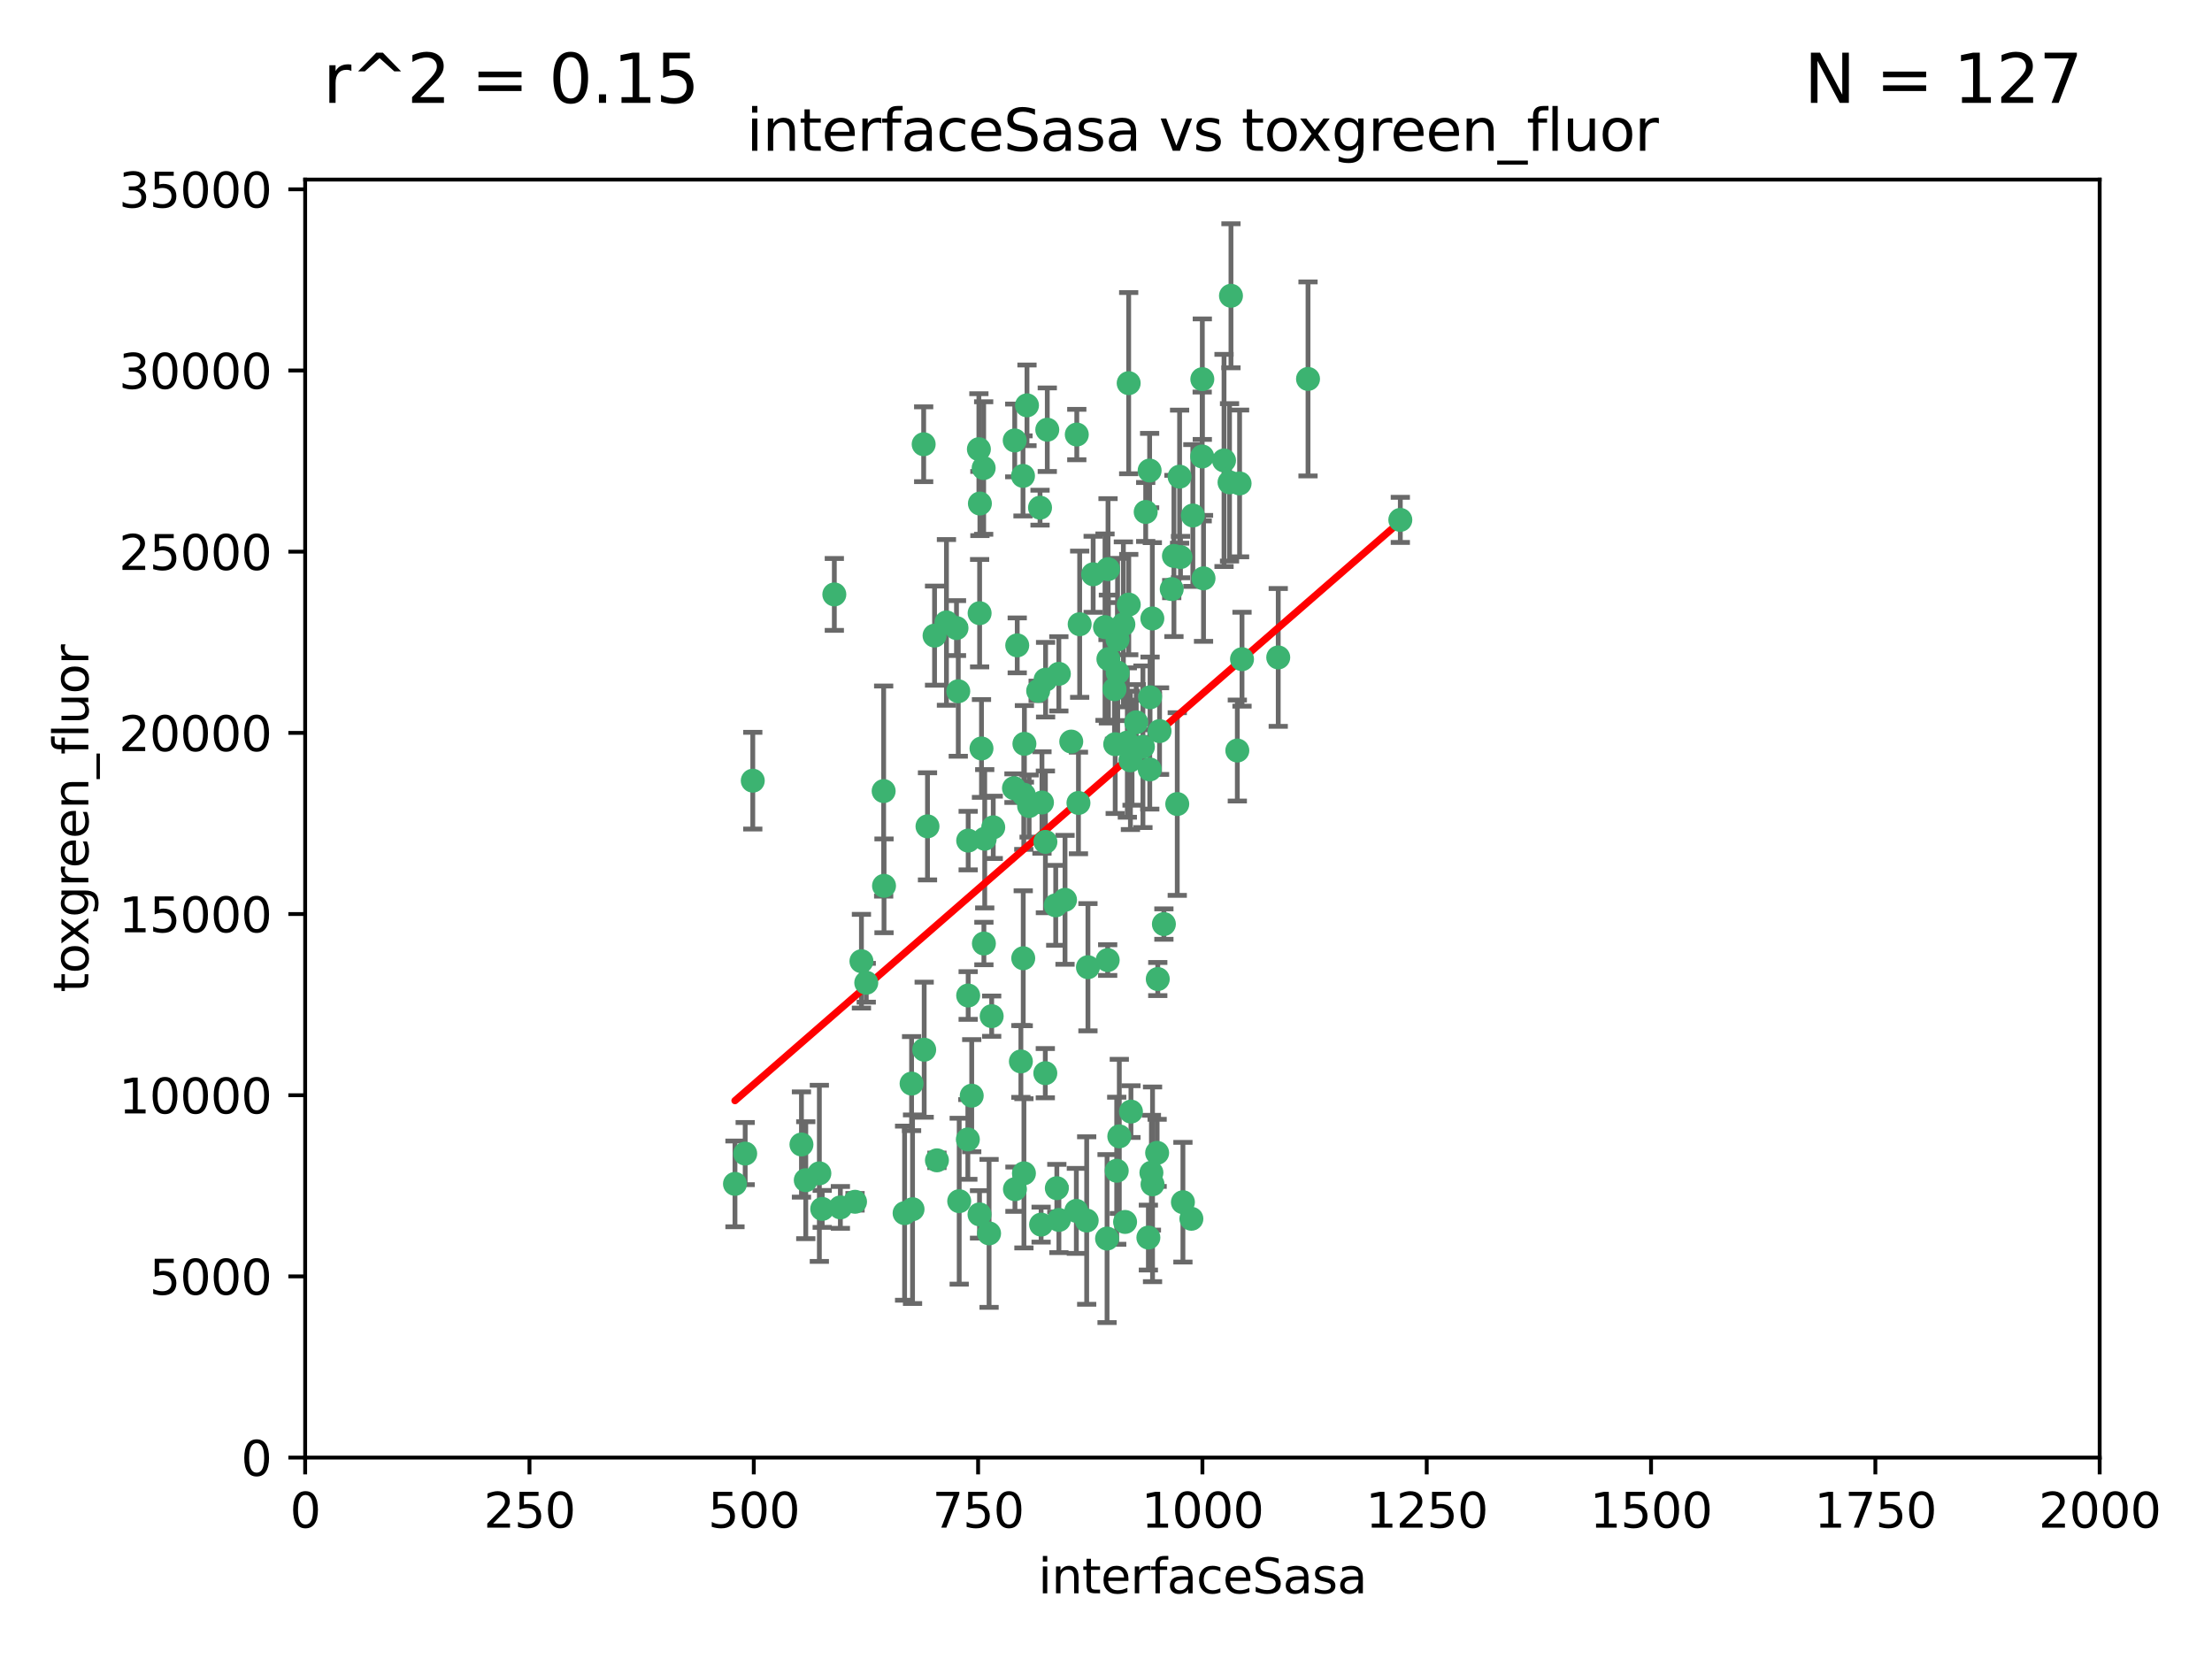<?xml version="1.0" encoding="utf-8" standalone="no"?>
<!DOCTYPE svg PUBLIC "-//W3C//DTD SVG 1.1//EN"
  "http://www.w3.org/Graphics/SVG/1.1/DTD/svg11.dtd">
<svg xmlns:xlink="http://www.w3.org/1999/xlink" width="460.8pt" height="345.6pt" viewBox="0 0 460.8 345.6" xmlns="http://www.w3.org/2000/svg" version="1.1">
 <defs>
  <style type="text/css">*{stroke-linejoin: round; stroke-linecap: butt}</style>
 </defs>
 <g id="figure_1">
  <g id="patch_1">
   <path d="M 0 345.6 
L 460.8 345.6 
L 460.8 0 
L 0 0 
z
" style="fill: #ffffff"/>
  </g>
  <g id="axes_1">
   <g id="patch_2">
    <path d="M 63.571 303.64 
L 437.4 303.64 
L 437.4 37.411 
L 63.571 37.411 
z
" style="fill: #ffffff"/>
   </g>
   <g id="PathCollection_1">
    <defs>
     <path id="m20cfc2d18d" d="M 0 1.118 
C 0.297 1.118 0.581 1 0.791 0.791 
C 1 0.581 1.118 0.297 1.118 0 
C 1.118 -0.297 1 -0.581 0.791 -0.791 
C 0.581 -1 0.297 -1.118 0 -1.118 
C -0.297 -1.118 -0.581 -1 -0.791 -0.791 
C -1 -0.581 -1.118 -0.297 -1.118 0 
C -1.118 0.297 -1 0.581 -0.791 0.791 
C -0.581 1 -0.297 1.118 0 1.118 
z
" style="stroke: #3cb371"/>
    </defs>
    <g clip-path="url(#p0e7e184b13)">
     <use xlink:href="#m20cfc2d18d" x="272.484" y="78.941" style="fill: #3cb371; stroke: #3cb371"/>
     <use xlink:href="#m20cfc2d18d" x="239.489" y="98.026" style="fill: #3cb371; stroke: #3cb371"/>
     <use xlink:href="#m20cfc2d18d" x="250.437" y="95.094" style="fill: #3cb371; stroke: #3cb371"/>
     <use xlink:href="#m20cfc2d18d" x="266.28" y="136.954" style="fill: #3cb371; stroke: #3cb371"/>
     <use xlink:href="#m20cfc2d18d" x="250.716" y="120.482" style="fill: #3cb371; stroke: #3cb371"/>
     <use xlink:href="#m20cfc2d18d" x="218.168" y="89.516" style="fill: #3cb371; stroke: #3cb371"/>
     <use xlink:href="#m20cfc2d18d" x="254.987" y="95.918" style="fill: #3cb371; stroke: #3cb371"/>
     <use xlink:href="#m20cfc2d18d" x="245.919" y="116.045" style="fill: #3cb371; stroke: #3cb371"/>
     <use xlink:href="#m20cfc2d18d" x="258.229" y="100.71" style="fill: #3cb371; stroke: #3cb371"/>
     <use xlink:href="#m20cfc2d18d" x="241.557" y="152.304" style="fill: #3cb371; stroke: #3cb371"/>
     <use xlink:href="#m20cfc2d18d" x="230.194" y="130.646" style="fill: #3cb371; stroke: #3cb371"/>
     <use xlink:href="#m20cfc2d18d" x="244.553" y="115.814" style="fill: #3cb371; stroke: #3cb371"/>
     <use xlink:href="#m20cfc2d18d" x="240.054" y="128.839" style="fill: #3cb371; stroke: #3cb371"/>
     <use xlink:href="#m20cfc2d18d" x="232.318" y="155.033" style="fill: #3cb371; stroke: #3cb371"/>
     <use xlink:href="#m20cfc2d18d" x="258.734" y="137.321" style="fill: #3cb371; stroke: #3cb371"/>
     <use xlink:href="#m20cfc2d18d" x="256.134" y="100.483" style="fill: #3cb371; stroke: #3cb371"/>
     <use xlink:href="#m20cfc2d18d" x="235.488" y="158.394" style="fill: #3cb371; stroke: #3cb371"/>
     <use xlink:href="#m20cfc2d18d" x="211.385" y="91.754" style="fill: #3cb371; stroke: #3cb371"/>
     <use xlink:href="#m20cfc2d18d" x="235.142" y="125.947" style="fill: #3cb371; stroke: #3cb371"/>
     <use xlink:href="#m20cfc2d18d" x="234.02" y="130.067" style="fill: #3cb371; stroke: #3cb371"/>
     <use xlink:href="#m20cfc2d18d" x="223.161" y="154.483" style="fill: #3cb371; stroke: #3cb371"/>
     <use xlink:href="#m20cfc2d18d" x="248.491" y="107.386" style="fill: #3cb371; stroke: #3cb371"/>
     <use xlink:href="#m20cfc2d18d" x="238.669" y="106.653" style="fill: #3cb371; stroke: #3cb371"/>
     <use xlink:href="#m20cfc2d18d" x="227.725" y="119.635" style="fill: #3cb371; stroke: #3cb371"/>
     <use xlink:href="#m20cfc2d18d" x="235.125" y="79.819" style="fill: #3cb371; stroke: #3cb371"/>
     <use xlink:href="#m20cfc2d18d" x="244.091" y="122.72" style="fill: #3cb371; stroke: #3cb371"/>
     <use xlink:href="#m20cfc2d18d" x="241.185" y="203.953" style="fill: #3cb371; stroke: #3cb371"/>
     <use xlink:href="#m20cfc2d18d" x="211.908" y="134.443" style="fill: #3cb371; stroke: #3cb371"/>
     <use xlink:href="#m20cfc2d18d" x="213.404" y="154.954" style="fill: #3cb371; stroke: #3cb371"/>
     <use xlink:href="#m20cfc2d18d" x="204.131" y="104.896" style="fill: #3cb371; stroke: #3cb371"/>
     <use xlink:href="#m20cfc2d18d" x="245.731" y="99.298" style="fill: #3cb371; stroke: #3cb371"/>
     <use xlink:href="#m20cfc2d18d" x="257.757" y="156.348" style="fill: #3cb371; stroke: #3cb371"/>
     <use xlink:href="#m20cfc2d18d" x="216.658" y="105.756" style="fill: #3cb371; stroke: #3cb371"/>
     <use xlink:href="#m20cfc2d18d" x="204.916" y="97.498" style="fill: #3cb371; stroke: #3cb371"/>
     <use xlink:href="#m20cfc2d18d" x="240.095" y="246.714" style="fill: #3cb371; stroke: #3cb371"/>
     <use xlink:href="#m20cfc2d18d" x="192.417" y="92.545" style="fill: #3cb371; stroke: #3cb371"/>
     <use xlink:href="#m20cfc2d18d" x="213.275" y="165.548" style="fill: #3cb371; stroke: #3cb371"/>
     <use xlink:href="#m20cfc2d18d" x="216.269" y="143.916" style="fill: #3cb371; stroke: #3cb371"/>
     <use xlink:href="#m20cfc2d18d" x="206.585" y="211.686" style="fill: #3cb371; stroke: #3cb371"/>
     <use xlink:href="#m20cfc2d18d" x="291.711" y="108.301" style="fill: #3cb371; stroke: #3cb371"/>
     <use xlink:href="#m20cfc2d18d" x="239.86" y="244.292" style="fill: #3cb371; stroke: #3cb371"/>
     <use xlink:href="#m20cfc2d18d" x="224.916" y="130.038" style="fill: #3cb371; stroke: #3cb371"/>
     <use xlink:href="#m20cfc2d18d" x="230.751" y="200.005" style="fill: #3cb371; stroke: #3cb371"/>
     <use xlink:href="#m20cfc2d18d" x="250.465" y="78.988" style="fill: #3cb371; stroke: #3cb371"/>
     <use xlink:href="#m20cfc2d18d" x="199.256" y="130.84" style="fill: #3cb371; stroke: #3cb371"/>
     <use xlink:href="#m20cfc2d18d" x="204.462" y="155.918" style="fill: #3cb371; stroke: #3cb371"/>
     <use xlink:href="#m20cfc2d18d" x="201.688" y="207.381" style="fill: #3cb371; stroke: #3cb371"/>
     <use xlink:href="#m20cfc2d18d" x="216.882" y="255.109" style="fill: #3cb371; stroke: #3cb371"/>
     <use xlink:href="#m20cfc2d18d" x="213.159" y="199.62" style="fill: #3cb371; stroke: #3cb371"/>
     <use xlink:href="#m20cfc2d18d" x="217.777" y="175.376" style="fill: #3cb371; stroke: #3cb371"/>
     <use xlink:href="#m20cfc2d18d" x="220.577" y="140.37" style="fill: #3cb371; stroke: #3cb371"/>
     <use xlink:href="#m20cfc2d18d" x="217.06" y="167.179" style="fill: #3cb371; stroke: #3cb371"/>
     <use xlink:href="#m20cfc2d18d" x="214.383" y="167.916" style="fill: #3cb371; stroke: #3cb371"/>
     <use xlink:href="#m20cfc2d18d" x="203.92" y="93.572" style="fill: #3cb371; stroke: #3cb371"/>
     <use xlink:href="#m20cfc2d18d" x="230.822" y="118.565" style="fill: #3cb371; stroke: #3cb371"/>
     <use xlink:href="#m20cfc2d18d" x="204.073" y="127.738" style="fill: #3cb371; stroke: #3cb371"/>
     <use xlink:href="#m20cfc2d18d" x="224.662" y="167.27" style="fill: #3cb371; stroke: #3cb371"/>
     <use xlink:href="#m20cfc2d18d" x="239.579" y="145.262" style="fill: #3cb371; stroke: #3cb371"/>
     <use xlink:href="#m20cfc2d18d" x="236.699" y="150.469" style="fill: #3cb371; stroke: #3cb371"/>
     <use xlink:href="#m20cfc2d18d" x="226.377" y="254.258" style="fill: #3cb371; stroke: #3cb371"/>
     <use xlink:href="#m20cfc2d18d" x="230.901" y="137.292" style="fill: #3cb371; stroke: #3cb371"/>
     <use xlink:href="#m20cfc2d18d" x="234.375" y="254.553" style="fill: #3cb371; stroke: #3cb371"/>
     <use xlink:href="#m20cfc2d18d" x="221.863" y="187.448" style="fill: #3cb371; stroke: #3cb371"/>
     <use xlink:href="#m20cfc2d18d" x="206.91" y="172.347" style="fill: #3cb371; stroke: #3cb371"/>
     <use xlink:href="#m20cfc2d18d" x="235.596" y="231.565" style="fill: #3cb371; stroke: #3cb371"/>
     <use xlink:href="#m20cfc2d18d" x="232.833" y="140.122" style="fill: #3cb371; stroke: #3cb371"/>
     <use xlink:href="#m20cfc2d18d" x="232.635" y="243.887" style="fill: #3cb371; stroke: #3cb371"/>
     <use xlink:href="#m20cfc2d18d" x="256.433" y="61.614" style="fill: #3cb371; stroke: #3cb371"/>
     <use xlink:href="#m20cfc2d18d" x="220.589" y="254.138" style="fill: #3cb371; stroke: #3cb371"/>
     <use xlink:href="#m20cfc2d18d" x="230.62" y="258.016" style="fill: #3cb371; stroke: #3cb371"/>
     <use xlink:href="#m20cfc2d18d" x="219.927" y="188.597" style="fill: #3cb371; stroke: #3cb371"/>
     <use xlink:href="#m20cfc2d18d" x="213.94" y="84.44" style="fill: #3cb371; stroke: #3cb371"/>
     <use xlink:href="#m20cfc2d18d" x="194.686" y="132.411" style="fill: #3cb371; stroke: #3cb371"/>
     <use xlink:href="#m20cfc2d18d" x="178.12" y="250.352" style="fill: #3cb371; stroke: #3cb371"/>
     <use xlink:href="#m20cfc2d18d" x="248.185" y="253.893" style="fill: #3cb371; stroke: #3cb371"/>
     <use xlink:href="#m20cfc2d18d" x="220.157" y="247.522" style="fill: #3cb371; stroke: #3cb371"/>
     <use xlink:href="#m20cfc2d18d" x="213.11" y="99.14" style="fill: #3cb371; stroke: #3cb371"/>
     <use xlink:href="#m20cfc2d18d" x="180.458" y="204.723" style="fill: #3cb371; stroke: #3cb371"/>
     <use xlink:href="#m20cfc2d18d" x="211.23" y="164.19" style="fill: #3cb371; stroke: #3cb371"/>
     <use xlink:href="#m20cfc2d18d" x="238.093" y="155.561" style="fill: #3cb371; stroke: #3cb371"/>
     <use xlink:href="#m20cfc2d18d" x="199.626" y="143.999" style="fill: #3cb371; stroke: #3cb371"/>
     <use xlink:href="#m20cfc2d18d" x="246.424" y="250.441" style="fill: #3cb371; stroke: #3cb371"/>
     <use xlink:href="#m20cfc2d18d" x="193.215" y="172.143" style="fill: #3cb371; stroke: #3cb371"/>
     <use xlink:href="#m20cfc2d18d" x="235.826" y="156.792" style="fill: #3cb371; stroke: #3cb371"/>
     <use xlink:href="#m20cfc2d18d" x="232.811" y="133.213" style="fill: #3cb371; stroke: #3cb371"/>
     <use xlink:href="#m20cfc2d18d" x="224.314" y="90.523" style="fill: #3cb371; stroke: #3cb371"/>
     <use xlink:href="#m20cfc2d18d" x="239.516" y="160.289" style="fill: #3cb371; stroke: #3cb371"/>
     <use xlink:href="#m20cfc2d18d" x="204.964" y="196.552" style="fill: #3cb371; stroke: #3cb371"/>
     <use xlink:href="#m20cfc2d18d" x="190.099" y="251.902" style="fill: #3cb371; stroke: #3cb371"/>
     <use xlink:href="#m20cfc2d18d" x="189.899" y="225.734" style="fill: #3cb371; stroke: #3cb371"/>
     <use xlink:href="#m20cfc2d18d" x="212.669" y="221.118" style="fill: #3cb371; stroke: #3cb371"/>
     <use xlink:href="#m20cfc2d18d" x="205.136" y="174.728" style="fill: #3cb371; stroke: #3cb371"/>
     <use xlink:href="#m20cfc2d18d" x="201.621" y="237.366" style="fill: #3cb371; stroke: #3cb371"/>
     <use xlink:href="#m20cfc2d18d" x="213.303" y="244.424" style="fill: #3cb371; stroke: #3cb371"/>
     <use xlink:href="#m20cfc2d18d" x="217.815" y="141.593" style="fill: #3cb371; stroke: #3cb371"/>
     <use xlink:href="#m20cfc2d18d" x="201.69" y="175.112" style="fill: #3cb371; stroke: #3cb371"/>
     <use xlink:href="#m20cfc2d18d" x="234.846" y="154.686" style="fill: #3cb371; stroke: #3cb371"/>
     <use xlink:href="#m20cfc2d18d" x="242.461" y="192.502" style="fill: #3cb371; stroke: #3cb371"/>
     <use xlink:href="#m20cfc2d18d" x="175.066" y="251.524" style="fill: #3cb371; stroke: #3cb371"/>
     <use xlink:href="#m20cfc2d18d" x="197.163" y="129.656" style="fill: #3cb371; stroke: #3cb371"/>
     <use xlink:href="#m20cfc2d18d" x="233.172" y="236.725" style="fill: #3cb371; stroke: #3cb371"/>
     <use xlink:href="#m20cfc2d18d" x="199.821" y="250.228" style="fill: #3cb371; stroke: #3cb371"/>
     <use xlink:href="#m20cfc2d18d" x="206.043" y="256.937" style="fill: #3cb371; stroke: #3cb371"/>
     <use xlink:href="#m20cfc2d18d" x="192.525" y="218.674" style="fill: #3cb371; stroke: #3cb371"/>
     <use xlink:href="#m20cfc2d18d" x="211.432" y="247.728" style="fill: #3cb371; stroke: #3cb371"/>
     <use xlink:href="#m20cfc2d18d" x="184.082" y="164.794" style="fill: #3cb371; stroke: #3cb371"/>
     <use xlink:href="#m20cfc2d18d" x="232.174" y="143.576" style="fill: #3cb371; stroke: #3cb371"/>
     <use xlink:href="#m20cfc2d18d" x="239.228" y="257.808" style="fill: #3cb371; stroke: #3cb371"/>
     <use xlink:href="#m20cfc2d18d" x="179.453" y="200.236" style="fill: #3cb371; stroke: #3cb371"/>
     <use xlink:href="#m20cfc2d18d" x="167.858" y="245.856" style="fill: #3cb371; stroke: #3cb371"/>
     <use xlink:href="#m20cfc2d18d" x="166.957" y="238.42" style="fill: #3cb371; stroke: #3cb371"/>
     <use xlink:href="#m20cfc2d18d" x="224.222" y="252.246" style="fill: #3cb371; stroke: #3cb371"/>
     <use xlink:href="#m20cfc2d18d" x="241.052" y="240.162" style="fill: #3cb371; stroke: #3cb371"/>
     <use xlink:href="#m20cfc2d18d" x="171.281" y="251.838" style="fill: #3cb371; stroke: #3cb371"/>
     <use xlink:href="#m20cfc2d18d" x="156.817" y="162.629" style="fill: #3cb371; stroke: #3cb371"/>
     <use xlink:href="#m20cfc2d18d" x="245.245" y="167.495" style="fill: #3cb371; stroke: #3cb371"/>
     <use xlink:href="#m20cfc2d18d" x="188.445" y="252.723" style="fill: #3cb371; stroke: #3cb371"/>
     <use xlink:href="#m20cfc2d18d" x="217.757" y="223.562" style="fill: #3cb371; stroke: #3cb371"/>
     <use xlink:href="#m20cfc2d18d" x="170.686" y="244.428" style="fill: #3cb371; stroke: #3cb371"/>
     <use xlink:href="#m20cfc2d18d" x="173.806" y="123.828" style="fill: #3cb371; stroke: #3cb371"/>
     <use xlink:href="#m20cfc2d18d" x="155.238" y="240.314" style="fill: #3cb371; stroke: #3cb371"/>
     <use xlink:href="#m20cfc2d18d" x="195.181" y="241.718" style="fill: #3cb371; stroke: #3cb371"/>
     <use xlink:href="#m20cfc2d18d" x="204.052" y="252.978" style="fill: #3cb371; stroke: #3cb371"/>
     <use xlink:href="#m20cfc2d18d" x="226.639" y="201.488" style="fill: #3cb371; stroke: #3cb371"/>
     <use xlink:href="#m20cfc2d18d" x="184.157" y="184.534" style="fill: #3cb371; stroke: #3cb371"/>
     <use xlink:href="#m20cfc2d18d" x="153.109" y="246.624" style="fill: #3cb371; stroke: #3cb371"/>
     <use xlink:href="#m20cfc2d18d" x="202.428" y="228.248" style="fill: #3cb371; stroke: #3cb371"/>
    </g>
   </g>
   <g id="matplotlib.axis_1">
    <g id="xtick_1">
     <g id="line2d_1">
      <defs>
       <path id="m47301c5fdb" d="M 0 0 
L 0 3.5 
" style="stroke: #000000; stroke-width: 0.8"/>
      </defs>
      <g>
       <use xlink:href="#m47301c5fdb" x="63.571" y="303.64" style="stroke: #000000; stroke-width: 0.8"/>
      </g>
     </g>
     <g id="text_1">
      <!-- 0 -->
      <g transform="translate(60.39 318.238)scale(0.1 -0.1)">
       <defs>
        <path id="DejaVuSans-30" d="M 2034 4250 
Q 1547 4250 1301 3770 
Q 1056 3291 1056 2328 
Q 1056 1369 1301 889 
Q 1547 409 2034 409 
Q 2525 409 2770 889 
Q 3016 1369 3016 2328 
Q 3016 3291 2770 3770 
Q 2525 4250 2034 4250 
z
M 2034 4750 
Q 2819 4750 3233 4129 
Q 3647 3509 3647 2328 
Q 3647 1150 3233 529 
Q 2819 -91 2034 -91 
Q 1250 -91 836 529 
Q 422 1150 422 2328 
Q 422 3509 836 4129 
Q 1250 4750 2034 4750 
z
" transform="scale(0.016)"/>
       </defs>
       <use xlink:href="#DejaVuSans-30"/>
      </g>
     </g>
    </g>
    <g id="xtick_2">
     <g id="line2d_2">
      <g>
       <use xlink:href="#m47301c5fdb" x="110.3" y="303.64" style="stroke: #000000; stroke-width: 0.8"/>
      </g>
     </g>
     <g id="text_2">
      <!-- 250 -->
      <g transform="translate(100.756 318.238)scale(0.1 -0.1)">
       <defs>
        <path id="DejaVuSans-32" d="M 1228 531 
L 3431 531 
L 3431 0 
L 469 0 
L 469 531 
Q 828 903 1448 1529 
Q 2069 2156 2228 2338 
Q 2531 2678 2651 2914 
Q 2772 3150 2772 3378 
Q 2772 3750 2511 3984 
Q 2250 4219 1831 4219 
Q 1534 4219 1204 4116 
Q 875 4013 500 3803 
L 500 4441 
Q 881 4594 1212 4672 
Q 1544 4750 1819 4750 
Q 2544 4750 2975 4387 
Q 3406 4025 3406 3419 
Q 3406 3131 3298 2873 
Q 3191 2616 2906 2266 
Q 2828 2175 2409 1742 
Q 1991 1309 1228 531 
z
" transform="scale(0.016)"/>
        <path id="DejaVuSans-35" d="M 691 4666 
L 3169 4666 
L 3169 4134 
L 1269 4134 
L 1269 2991 
Q 1406 3038 1543 3061 
Q 1681 3084 1819 3084 
Q 2600 3084 3056 2656 
Q 3513 2228 3513 1497 
Q 3513 744 3044 326 
Q 2575 -91 1722 -91 
Q 1428 -91 1123 -41 
Q 819 9 494 109 
L 494 744 
Q 775 591 1075 516 
Q 1375 441 1709 441 
Q 2250 441 2565 725 
Q 2881 1009 2881 1497 
Q 2881 1984 2565 2268 
Q 2250 2553 1709 2553 
Q 1456 2553 1204 2497 
Q 953 2441 691 2322 
L 691 4666 
z
" transform="scale(0.016)"/>
       </defs>
       <use xlink:href="#DejaVuSans-32"/>
       <use xlink:href="#DejaVuSans-35" x="63.623"/>
       <use xlink:href="#DejaVuSans-30" x="127.246"/>
      </g>
     </g>
    </g>
    <g id="xtick_3">
     <g id="line2d_3">
      <g>
       <use xlink:href="#m47301c5fdb" x="157.028" y="303.64" style="stroke: #000000; stroke-width: 0.8"/>
      </g>
     </g>
     <g id="text_3">
      <!-- 500 -->
      <g transform="translate(147.485 318.238)scale(0.1 -0.1)">
       <use xlink:href="#DejaVuSans-35"/>
       <use xlink:href="#DejaVuSans-30" x="63.623"/>
       <use xlink:href="#DejaVuSans-30" x="127.246"/>
      </g>
     </g>
    </g>
    <g id="xtick_4">
     <g id="line2d_4">
      <g>
       <use xlink:href="#m47301c5fdb" x="203.757" y="303.64" style="stroke: #000000; stroke-width: 0.8"/>
      </g>
     </g>
     <g id="text_4">
      <!-- 750 -->
      <g transform="translate(194.213 318.238)scale(0.1 -0.1)">
       <defs>
        <path id="DejaVuSans-37" d="M 525 4666 
L 3525 4666 
L 3525 4397 
L 1831 0 
L 1172 0 
L 2766 4134 
L 525 4134 
L 525 4666 
z
" transform="scale(0.016)"/>
       </defs>
       <use xlink:href="#DejaVuSans-37"/>
       <use xlink:href="#DejaVuSans-35" x="63.623"/>
       <use xlink:href="#DejaVuSans-30" x="127.246"/>
      </g>
     </g>
    </g>
    <g id="xtick_5">
     <g id="line2d_5">
      <g>
       <use xlink:href="#m47301c5fdb" x="250.486" y="303.64" style="stroke: #000000; stroke-width: 0.8"/>
      </g>
     </g>
     <g id="text_5">
      <!-- 1000 -->
      <g transform="translate(237.761 318.238)scale(0.1 -0.1)">
       <defs>
        <path id="DejaVuSans-31" d="M 794 531 
L 1825 531 
L 1825 4091 
L 703 3866 
L 703 4441 
L 1819 4666 
L 2450 4666 
L 2450 531 
L 3481 531 
L 3481 0 
L 794 0 
L 794 531 
z
" transform="scale(0.016)"/>
       </defs>
       <use xlink:href="#DejaVuSans-31"/>
       <use xlink:href="#DejaVuSans-30" x="63.623"/>
       <use xlink:href="#DejaVuSans-30" x="127.246"/>
       <use xlink:href="#DejaVuSans-30" x="190.869"/>
      </g>
     </g>
    </g>
    <g id="xtick_6">
     <g id="line2d_6">
      <g>
       <use xlink:href="#m47301c5fdb" x="297.214" y="303.64" style="stroke: #000000; stroke-width: 0.8"/>
      </g>
     </g>
     <g id="text_6">
      <!-- 1250 -->
      <g transform="translate(284.489 318.238)scale(0.1 -0.1)">
       <use xlink:href="#DejaVuSans-31"/>
       <use xlink:href="#DejaVuSans-32" x="63.623"/>
       <use xlink:href="#DejaVuSans-35" x="127.246"/>
       <use xlink:href="#DejaVuSans-30" x="190.869"/>
      </g>
     </g>
    </g>
    <g id="xtick_7">
     <g id="line2d_7">
      <g>
       <use xlink:href="#m47301c5fdb" x="343.943" y="303.64" style="stroke: #000000; stroke-width: 0.8"/>
      </g>
     </g>
     <g id="text_7">
      <!-- 1500 -->
      <g transform="translate(331.218 318.238)scale(0.1 -0.1)">
       <use xlink:href="#DejaVuSans-31"/>
       <use xlink:href="#DejaVuSans-35" x="63.623"/>
       <use xlink:href="#DejaVuSans-30" x="127.246"/>
       <use xlink:href="#DejaVuSans-30" x="190.869"/>
      </g>
     </g>
    </g>
    <g id="xtick_8">
     <g id="line2d_8">
      <g>
       <use xlink:href="#m47301c5fdb" x="390.671" y="303.64" style="stroke: #000000; stroke-width: 0.8"/>
      </g>
     </g>
     <g id="text_8">
      <!-- 1750 -->
      <g transform="translate(377.946 318.238)scale(0.1 -0.1)">
       <use xlink:href="#DejaVuSans-31"/>
       <use xlink:href="#DejaVuSans-37" x="63.623"/>
       <use xlink:href="#DejaVuSans-35" x="127.246"/>
       <use xlink:href="#DejaVuSans-30" x="190.869"/>
      </g>
     </g>
    </g>
    <g id="xtick_9">
     <g id="line2d_9">
      <g>
       <use xlink:href="#m47301c5fdb" x="437.4" y="303.64" style="stroke: #000000; stroke-width: 0.8"/>
      </g>
     </g>
     <g id="text_9">
      <!-- 2000 -->
      <g transform="translate(424.675 318.238)scale(0.1 -0.1)">
       <use xlink:href="#DejaVuSans-32"/>
       <use xlink:href="#DejaVuSans-30" x="63.623"/>
       <use xlink:href="#DejaVuSans-30" x="127.246"/>
       <use xlink:href="#DejaVuSans-30" x="190.869"/>
      </g>
     </g>
    </g>
    <g id="text_10">
     <!-- interfaceSasa -->
     <g transform="translate(216.279 331.917)scale(0.1 -0.1)">
      <defs>
       <path id="DejaVuSans-69" d="M 603 3500 
L 1178 3500 
L 1178 0 
L 603 0 
L 603 3500 
z
M 603 4863 
L 1178 4863 
L 1178 4134 
L 603 4134 
L 603 4863 
z
" transform="scale(0.016)"/>
       <path id="DejaVuSans-6e" d="M 3513 2113 
L 3513 0 
L 2938 0 
L 2938 2094 
Q 2938 2591 2744 2837 
Q 2550 3084 2163 3084 
Q 1697 3084 1428 2787 
Q 1159 2491 1159 1978 
L 1159 0 
L 581 0 
L 581 3500 
L 1159 3500 
L 1159 2956 
Q 1366 3272 1645 3428 
Q 1925 3584 2291 3584 
Q 2894 3584 3203 3211 
Q 3513 2838 3513 2113 
z
" transform="scale(0.016)"/>
       <path id="DejaVuSans-74" d="M 1172 4494 
L 1172 3500 
L 2356 3500 
L 2356 3053 
L 1172 3053 
L 1172 1153 
Q 1172 725 1289 603 
Q 1406 481 1766 481 
L 2356 481 
L 2356 0 
L 1766 0 
Q 1100 0 847 248 
Q 594 497 594 1153 
L 594 3053 
L 172 3053 
L 172 3500 
L 594 3500 
L 594 4494 
L 1172 4494 
z
" transform="scale(0.016)"/>
       <path id="DejaVuSans-65" d="M 3597 1894 
L 3597 1613 
L 953 1613 
Q 991 1019 1311 708 
Q 1631 397 2203 397 
Q 2534 397 2845 478 
Q 3156 559 3463 722 
L 3463 178 
Q 3153 47 2828 -22 
Q 2503 -91 2169 -91 
Q 1331 -91 842 396 
Q 353 884 353 1716 
Q 353 2575 817 3079 
Q 1281 3584 2069 3584 
Q 2775 3584 3186 3129 
Q 3597 2675 3597 1894 
z
M 3022 2063 
Q 3016 2534 2758 2815 
Q 2500 3097 2075 3097 
Q 1594 3097 1305 2825 
Q 1016 2553 972 2059 
L 3022 2063 
z
" transform="scale(0.016)"/>
       <path id="DejaVuSans-72" d="M 2631 2963 
Q 2534 3019 2420 3045 
Q 2306 3072 2169 3072 
Q 1681 3072 1420 2755 
Q 1159 2438 1159 1844 
L 1159 0 
L 581 0 
L 581 3500 
L 1159 3500 
L 1159 2956 
Q 1341 3275 1631 3429 
Q 1922 3584 2338 3584 
Q 2397 3584 2469 3576 
Q 2541 3569 2628 3553 
L 2631 2963 
z
" transform="scale(0.016)"/>
       <path id="DejaVuSans-66" d="M 2375 4863 
L 2375 4384 
L 1825 4384 
Q 1516 4384 1395 4259 
Q 1275 4134 1275 3809 
L 1275 3500 
L 2222 3500 
L 2222 3053 
L 1275 3053 
L 1275 0 
L 697 0 
L 697 3053 
L 147 3053 
L 147 3500 
L 697 3500 
L 697 3744 
Q 697 4328 969 4595 
Q 1241 4863 1831 4863 
L 2375 4863 
z
" transform="scale(0.016)"/>
       <path id="DejaVuSans-61" d="M 2194 1759 
Q 1497 1759 1228 1600 
Q 959 1441 959 1056 
Q 959 750 1161 570 
Q 1363 391 1709 391 
Q 2188 391 2477 730 
Q 2766 1069 2766 1631 
L 2766 1759 
L 2194 1759 
z
M 3341 1997 
L 3341 0 
L 2766 0 
L 2766 531 
Q 2569 213 2275 61 
Q 1981 -91 1556 -91 
Q 1019 -91 701 211 
Q 384 513 384 1019 
Q 384 1609 779 1909 
Q 1175 2209 1959 2209 
L 2766 2209 
L 2766 2266 
Q 2766 2663 2505 2880 
Q 2244 3097 1772 3097 
Q 1472 3097 1187 3025 
Q 903 2953 641 2809 
L 641 3341 
Q 956 3463 1253 3523 
Q 1550 3584 1831 3584 
Q 2591 3584 2966 3190 
Q 3341 2797 3341 1997 
z
" transform="scale(0.016)"/>
       <path id="DejaVuSans-63" d="M 3122 3366 
L 3122 2828 
Q 2878 2963 2633 3030 
Q 2388 3097 2138 3097 
Q 1578 3097 1268 2742 
Q 959 2388 959 1747 
Q 959 1106 1268 751 
Q 1578 397 2138 397 
Q 2388 397 2633 464 
Q 2878 531 3122 666 
L 3122 134 
Q 2881 22 2623 -34 
Q 2366 -91 2075 -91 
Q 1284 -91 818 406 
Q 353 903 353 1747 
Q 353 2603 823 3093 
Q 1294 3584 2113 3584 
Q 2378 3584 2631 3529 
Q 2884 3475 3122 3366 
z
" transform="scale(0.016)"/>
       <path id="DejaVuSans-53" d="M 3425 4513 
L 3425 3897 
Q 3066 4069 2747 4153 
Q 2428 4238 2131 4238 
Q 1616 4238 1336 4038 
Q 1056 3838 1056 3469 
Q 1056 3159 1242 3001 
Q 1428 2844 1947 2747 
L 2328 2669 
Q 3034 2534 3370 2195 
Q 3706 1856 3706 1288 
Q 3706 609 3251 259 
Q 2797 -91 1919 -91 
Q 1588 -91 1214 -16 
Q 841 59 441 206 
L 441 856 
Q 825 641 1194 531 
Q 1563 422 1919 422 
Q 2459 422 2753 634 
Q 3047 847 3047 1241 
Q 3047 1584 2836 1778 
Q 2625 1972 2144 2069 
L 1759 2144 
Q 1053 2284 737 2584 
Q 422 2884 422 3419 
Q 422 4038 858 4394 
Q 1294 4750 2059 4750 
Q 2388 4750 2728 4690 
Q 3069 4631 3425 4513 
z
" transform="scale(0.016)"/>
       <path id="DejaVuSans-73" d="M 2834 3397 
L 2834 2853 
Q 2591 2978 2328 3040 
Q 2066 3103 1784 3103 
Q 1356 3103 1142 2972 
Q 928 2841 928 2578 
Q 928 2378 1081 2264 
Q 1234 2150 1697 2047 
L 1894 2003 
Q 2506 1872 2764 1633 
Q 3022 1394 3022 966 
Q 3022 478 2636 193 
Q 2250 -91 1575 -91 
Q 1294 -91 989 -36 
Q 684 19 347 128 
L 347 722 
Q 666 556 975 473 
Q 1284 391 1588 391 
Q 1994 391 2212 530 
Q 2431 669 2431 922 
Q 2431 1156 2273 1281 
Q 2116 1406 1581 1522 
L 1381 1569 
Q 847 1681 609 1914 
Q 372 2147 372 2553 
Q 372 3047 722 3315 
Q 1072 3584 1716 3584 
Q 2034 3584 2315 3537 
Q 2597 3491 2834 3397 
z
" transform="scale(0.016)"/>
      </defs>
      <use xlink:href="#DejaVuSans-69"/>
      <use xlink:href="#DejaVuSans-6e" x="27.783"/>
      <use xlink:href="#DejaVuSans-74" x="91.162"/>
      <use xlink:href="#DejaVuSans-65" x="130.371"/>
      <use xlink:href="#DejaVuSans-72" x="191.895"/>
      <use xlink:href="#DejaVuSans-66" x="233.008"/>
      <use xlink:href="#DejaVuSans-61" x="268.213"/>
      <use xlink:href="#DejaVuSans-63" x="329.492"/>
      <use xlink:href="#DejaVuSans-65" x="384.473"/>
      <use xlink:href="#DejaVuSans-53" x="445.996"/>
      <use xlink:href="#DejaVuSans-61" x="509.473"/>
      <use xlink:href="#DejaVuSans-73" x="570.752"/>
      <use xlink:href="#DejaVuSans-61" x="622.852"/>
     </g>
    </g>
   </g>
   <g id="matplotlib.axis_2">
    <g id="ytick_1">
     <g id="line2d_10">
      <defs>
       <path id="mea43ea687a" d="M 0 0 
L -3.5 0 
" style="stroke: #000000; stroke-width: 0.8"/>
      </defs>
      <g>
       <use xlink:href="#mea43ea687a" x="63.571" y="303.64" style="stroke: #000000; stroke-width: 0.8"/>
      </g>
     </g>
     <g id="text_11">
      <!-- 0 -->
      <g transform="translate(50.209 307.439)scale(0.1 -0.1)">
       <use xlink:href="#DejaVuSans-30"/>
      </g>
     </g>
    </g>
    <g id="ytick_2">
     <g id="line2d_11">
      <g>
       <use xlink:href="#mea43ea687a" x="63.571" y="265.897" style="stroke: #000000; stroke-width: 0.8"/>
      </g>
     </g>
     <g id="text_12">
      <!-- 5000 -->
      <g transform="translate(31.121 269.696)scale(0.1 -0.1)">
       <use xlink:href="#DejaVuSans-35"/>
       <use xlink:href="#DejaVuSans-30" x="63.623"/>
       <use xlink:href="#DejaVuSans-30" x="127.246"/>
       <use xlink:href="#DejaVuSans-30" x="190.869"/>
      </g>
     </g>
    </g>
    <g id="ytick_3">
     <g id="line2d_12">
      <g>
       <use xlink:href="#mea43ea687a" x="63.571" y="228.154" style="stroke: #000000; stroke-width: 0.8"/>
      </g>
     </g>
     <g id="text_13">
      <!-- 10000 -->
      <g transform="translate(24.759 231.953)scale(0.1 -0.1)">
       <use xlink:href="#DejaVuSans-31"/>
       <use xlink:href="#DejaVuSans-30" x="63.623"/>
       <use xlink:href="#DejaVuSans-30" x="127.246"/>
       <use xlink:href="#DejaVuSans-30" x="190.869"/>
       <use xlink:href="#DejaVuSans-30" x="254.492"/>
      </g>
     </g>
    </g>
    <g id="ytick_4">
     <g id="line2d_13">
      <g>
       <use xlink:href="#mea43ea687a" x="63.571" y="190.411" style="stroke: #000000; stroke-width: 0.8"/>
      </g>
     </g>
     <g id="text_14">
      <!-- 15000 -->
      <g transform="translate(24.759 194.21)scale(0.1 -0.1)">
       <use xlink:href="#DejaVuSans-31"/>
       <use xlink:href="#DejaVuSans-35" x="63.623"/>
       <use xlink:href="#DejaVuSans-30" x="127.246"/>
       <use xlink:href="#DejaVuSans-30" x="190.869"/>
       <use xlink:href="#DejaVuSans-30" x="254.492"/>
      </g>
     </g>
    </g>
    <g id="ytick_5">
     <g id="line2d_14">
      <g>
       <use xlink:href="#mea43ea687a" x="63.571" y="152.668" style="stroke: #000000; stroke-width: 0.8"/>
      </g>
     </g>
     <g id="text_15">
      <!-- 20000 -->
      <g transform="translate(24.759 156.467)scale(0.1 -0.1)">
       <use xlink:href="#DejaVuSans-32"/>
       <use xlink:href="#DejaVuSans-30" x="63.623"/>
       <use xlink:href="#DejaVuSans-30" x="127.246"/>
       <use xlink:href="#DejaVuSans-30" x="190.869"/>
       <use xlink:href="#DejaVuSans-30" x="254.492"/>
      </g>
     </g>
    </g>
    <g id="ytick_6">
     <g id="line2d_15">
      <g>
       <use xlink:href="#mea43ea687a" x="63.571" y="114.925" style="stroke: #000000; stroke-width: 0.8"/>
      </g>
     </g>
     <g id="text_16">
      <!-- 25000 -->
      <g transform="translate(24.759 118.724)scale(0.1 -0.1)">
       <use xlink:href="#DejaVuSans-32"/>
       <use xlink:href="#DejaVuSans-35" x="63.623"/>
       <use xlink:href="#DejaVuSans-30" x="127.246"/>
       <use xlink:href="#DejaVuSans-30" x="190.869"/>
       <use xlink:href="#DejaVuSans-30" x="254.492"/>
      </g>
     </g>
    </g>
    <g id="ytick_7">
     <g id="line2d_16">
      <g>
       <use xlink:href="#mea43ea687a" x="63.571" y="77.181" style="stroke: #000000; stroke-width: 0.8"/>
      </g>
     </g>
     <g id="text_17">
      <!-- 30000 -->
      <g transform="translate(24.759 80.981)scale(0.1 -0.1)">
       <defs>
        <path id="DejaVuSans-33" d="M 2597 2516 
Q 3050 2419 3304 2112 
Q 3559 1806 3559 1356 
Q 3559 666 3084 287 
Q 2609 -91 1734 -91 
Q 1441 -91 1130 -33 
Q 819 25 488 141 
L 488 750 
Q 750 597 1062 519 
Q 1375 441 1716 441 
Q 2309 441 2620 675 
Q 2931 909 2931 1356 
Q 2931 1769 2642 2001 
Q 2353 2234 1838 2234 
L 1294 2234 
L 1294 2753 
L 1863 2753 
Q 2328 2753 2575 2939 
Q 2822 3125 2822 3475 
Q 2822 3834 2567 4026 
Q 2313 4219 1838 4219 
Q 1578 4219 1281 4162 
Q 984 4106 628 3988 
L 628 4550 
Q 988 4650 1302 4700 
Q 1616 4750 1894 4750 
Q 2613 4750 3031 4423 
Q 3450 4097 3450 3541 
Q 3450 3153 3228 2886 
Q 3006 2619 2597 2516 
z
" transform="scale(0.016)"/>
       </defs>
       <use xlink:href="#DejaVuSans-33"/>
       <use xlink:href="#DejaVuSans-30" x="63.623"/>
       <use xlink:href="#DejaVuSans-30" x="127.246"/>
       <use xlink:href="#DejaVuSans-30" x="190.869"/>
       <use xlink:href="#DejaVuSans-30" x="254.492"/>
      </g>
     </g>
    </g>
    <g id="ytick_8">
     <g id="line2d_17">
      <g>
       <use xlink:href="#mea43ea687a" x="63.571" y="39.438" style="stroke: #000000; stroke-width: 0.8"/>
      </g>
     </g>
     <g id="text_18">
      <!-- 35000 -->
      <g transform="translate(24.759 43.238)scale(0.1 -0.1)">
       <use xlink:href="#DejaVuSans-33"/>
       <use xlink:href="#DejaVuSans-35" x="63.623"/>
       <use xlink:href="#DejaVuSans-30" x="127.246"/>
       <use xlink:href="#DejaVuSans-30" x="190.869"/>
       <use xlink:href="#DejaVuSans-30" x="254.492"/>
      </g>
     </g>
    </g>
    <g id="text_19">
     <!-- toxgreen_fluor -->
     <g transform="translate(18.401 206.72)rotate(-90)scale(0.1 -0.1)">
      <defs>
       <path id="DejaVuSans-6f" d="M 1959 3097 
Q 1497 3097 1228 2736 
Q 959 2375 959 1747 
Q 959 1119 1226 758 
Q 1494 397 1959 397 
Q 2419 397 2687 759 
Q 2956 1122 2956 1747 
Q 2956 2369 2687 2733 
Q 2419 3097 1959 3097 
z
M 1959 3584 
Q 2709 3584 3137 3096 
Q 3566 2609 3566 1747 
Q 3566 888 3137 398 
Q 2709 -91 1959 -91 
Q 1206 -91 779 398 
Q 353 888 353 1747 
Q 353 2609 779 3096 
Q 1206 3584 1959 3584 
z
" transform="scale(0.016)"/>
       <path id="DejaVuSans-78" d="M 3513 3500 
L 2247 1797 
L 3578 0 
L 2900 0 
L 1881 1375 
L 863 0 
L 184 0 
L 1544 1831 
L 300 3500 
L 978 3500 
L 1906 2253 
L 2834 3500 
L 3513 3500 
z
" transform="scale(0.016)"/>
       <path id="DejaVuSans-67" d="M 2906 1791 
Q 2906 2416 2648 2759 
Q 2391 3103 1925 3103 
Q 1463 3103 1205 2759 
Q 947 2416 947 1791 
Q 947 1169 1205 825 
Q 1463 481 1925 481 
Q 2391 481 2648 825 
Q 2906 1169 2906 1791 
z
M 3481 434 
Q 3481 -459 3084 -895 
Q 2688 -1331 1869 -1331 
Q 1566 -1331 1297 -1286 
Q 1028 -1241 775 -1147 
L 775 -588 
Q 1028 -725 1275 -790 
Q 1522 -856 1778 -856 
Q 2344 -856 2625 -561 
Q 2906 -266 2906 331 
L 2906 616 
Q 2728 306 2450 153 
Q 2172 0 1784 0 
Q 1141 0 747 490 
Q 353 981 353 1791 
Q 353 2603 747 3093 
Q 1141 3584 1784 3584 
Q 2172 3584 2450 3431 
Q 2728 3278 2906 2969 
L 2906 3500 
L 3481 3500 
L 3481 434 
z
" transform="scale(0.016)"/>
       <path id="DejaVuSans-5f" d="M 3263 -1063 
L 3263 -1509 
L -63 -1509 
L -63 -1063 
L 3263 -1063 
z
" transform="scale(0.016)"/>
       <path id="DejaVuSans-6c" d="M 603 4863 
L 1178 4863 
L 1178 0 
L 603 0 
L 603 4863 
z
" transform="scale(0.016)"/>
       <path id="DejaVuSans-75" d="M 544 1381 
L 544 3500 
L 1119 3500 
L 1119 1403 
Q 1119 906 1312 657 
Q 1506 409 1894 409 
Q 2359 409 2629 706 
Q 2900 1003 2900 1516 
L 2900 3500 
L 3475 3500 
L 3475 0 
L 2900 0 
L 2900 538 
Q 2691 219 2414 64 
Q 2138 -91 1772 -91 
Q 1169 -91 856 284 
Q 544 659 544 1381 
z
M 1991 3584 
L 1991 3584 
z
" transform="scale(0.016)"/>
      </defs>
      <use xlink:href="#DejaVuSans-74"/>
      <use xlink:href="#DejaVuSans-6f" x="39.209"/>
      <use xlink:href="#DejaVuSans-78" x="97.266"/>
      <use xlink:href="#DejaVuSans-67" x="156.445"/>
      <use xlink:href="#DejaVuSans-72" x="219.922"/>
      <use xlink:href="#DejaVuSans-65" x="258.785"/>
      <use xlink:href="#DejaVuSans-65" x="320.309"/>
      <use xlink:href="#DejaVuSans-6e" x="381.832"/>
      <use xlink:href="#DejaVuSans-5f" x="445.211"/>
      <use xlink:href="#DejaVuSans-66" x="495.211"/>
      <use xlink:href="#DejaVuSans-6c" x="530.416"/>
      <use xlink:href="#DejaVuSans-75" x="558.199"/>
      <use xlink:href="#DejaVuSans-6f" x="621.578"/>
      <use xlink:href="#DejaVuSans-72" x="682.76"/>
     </g>
    </g>
   </g>
   <g id="LineCollection_1">
    <path d="M 272.484 99.149 
L 272.484 58.733 
" clip-path="url(#p0e7e184b13)" style="fill: none; stroke: #696969"/>
    <path d="M 239.489 105.772 
L 239.489 90.281 
" clip-path="url(#p0e7e184b13)" style="fill: none; stroke: #696969"/>
    <path d="M 250.437 108.514 
L 250.437 81.675 
" clip-path="url(#p0e7e184b13)" style="fill: none; stroke: #696969"/>
    <path d="M 266.28 151.309 
L 266.28 122.599 
" clip-path="url(#p0e7e184b13)" style="fill: none; stroke: #696969"/>
    <path d="M 250.716 133.601 
L 250.716 107.363 
" clip-path="url(#p0e7e184b13)" style="fill: none; stroke: #696969"/>
    <path d="M 218.168 98.217 
L 218.168 80.815 
" clip-path="url(#p0e7e184b13)" style="fill: none; stroke: #696969"/>
    <path d="M 254.987 118.013 
L 254.987 73.824 
" clip-path="url(#p0e7e184b13)" style="fill: none; stroke: #696969"/>
    <path d="M 245.919 120.361 
L 245.919 111.729 
" clip-path="url(#p0e7e184b13)" style="fill: none; stroke: #696969"/>
    <path d="M 258.229 115.998 
L 258.229 85.423 
" clip-path="url(#p0e7e184b13)" style="fill: none; stroke: #696969"/>
    <path d="M 241.557 161.323 
L 241.557 143.286 
" clip-path="url(#p0e7e184b13)" style="fill: none; stroke: #696969"/>
    <path d="M 230.194 150.061 
L 230.194 111.23 
" clip-path="url(#p0e7e184b13)" style="fill: none; stroke: #696969"/>
    <path d="M 244.553 132.604 
L 244.553 99.024 
" clip-path="url(#p0e7e184b13)" style="fill: none; stroke: #696969"/>
    <path d="M 240.054 144.637 
L 240.054 113.041 
" clip-path="url(#p0e7e184b13)" style="fill: none; stroke: #696969"/>
    <path d="M 232.318 169.463 
L 232.318 140.603 
" clip-path="url(#p0e7e184b13)" style="fill: none; stroke: #696969"/>
    <path d="M 258.734 147.102 
L 258.734 127.541 
" clip-path="url(#p0e7e184b13)" style="fill: none; stroke: #696969"/>
    <path d="M 256.134 116.878 
L 256.134 84.088 
" clip-path="url(#p0e7e184b13)" style="fill: none; stroke: #696969"/>
    <path d="M 235.488 172.807 
L 235.488 143.981 
" clip-path="url(#p0e7e184b13)" style="fill: none; stroke: #696969"/>
    <path d="M 211.385 99.334 
L 211.385 84.174 
" clip-path="url(#p0e7e184b13)" style="fill: none; stroke: #696969"/>
    <path d="M 235.142 136.397 
L 235.142 115.497 
" clip-path="url(#p0e7e184b13)" style="fill: none; stroke: #696969"/>
    <path d="M 234.02 147.25 
L 234.02 112.885 
" clip-path="url(#p0e7e184b13)" style="fill: none; stroke: #696969"/>
    <path d="M 223.161 155.048 
L 223.161 153.918 
" clip-path="url(#p0e7e184b13)" style="fill: none; stroke: #696969"/>
    <path d="M 248.491 122.155 
L 248.491 92.617 
" clip-path="url(#p0e7e184b13)" style="fill: none; stroke: #696969"/>
    <path d="M 238.669 112.792 
L 238.669 100.514 
" clip-path="url(#p0e7e184b13)" style="fill: none; stroke: #696969"/>
    <path d="M 227.725 127.554 
L 227.725 111.717 
" clip-path="url(#p0e7e184b13)" style="fill: none; stroke: #696969"/>
    <path d="M 235.125 98.693 
L 235.125 60.945 
" clip-path="url(#p0e7e184b13)" style="fill: none; stroke: #696969"/>
    <path d="M 244.091 124.514 
L 244.091 120.926 
" clip-path="url(#p0e7e184b13)" style="fill: none; stroke: #696969"/>
    <path d="M 241.185 207.405 
L 241.185 200.501 
" clip-path="url(#p0e7e184b13)" style="fill: none; stroke: #696969"/>
    <path d="M 211.908 140.163 
L 211.908 128.724 
" clip-path="url(#p0e7e184b13)" style="fill: none; stroke: #696969"/>
    <path d="M 213.404 162.929 
L 213.404 146.979 
" clip-path="url(#p0e7e184b13)" style="fill: none; stroke: #696969"/>
    <path d="M 204.131 111.578 
L 204.131 98.214 
" clip-path="url(#p0e7e184b13)" style="fill: none; stroke: #696969"/>
    <path d="M 245.731 113.157 
L 245.731 85.439 
" clip-path="url(#p0e7e184b13)" style="fill: none; stroke: #696969"/>
    <path d="M 257.757 166.868 
L 257.757 145.829 
" clip-path="url(#p0e7e184b13)" style="fill: none; stroke: #696969"/>
    <path d="M 216.658 109.392 
L 216.658 102.12 
" clip-path="url(#p0e7e184b13)" style="fill: none; stroke: #696969"/>
    <path d="M 204.916 111.302 
L 204.916 83.693 
" clip-path="url(#p0e7e184b13)" style="fill: none; stroke: #696969"/>
    <path d="M 240.095 266.992 
L 240.095 226.435 
" clip-path="url(#p0e7e184b13)" style="fill: none; stroke: #696969"/>
    <path d="M 192.417 100.341 
L 192.417 84.749 
" clip-path="url(#p0e7e184b13)" style="fill: none; stroke: #696969"/>
    <path d="M 213.275 176.939 
L 213.275 154.157 
" clip-path="url(#p0e7e184b13)" style="fill: none; stroke: #696969"/>
    <path d="M 216.269 145.941 
L 216.269 141.891 
" clip-path="url(#p0e7e184b13)" style="fill: none; stroke: #696969"/>
    <path d="M 206.585 215.883 
L 206.585 207.488 
" clip-path="url(#p0e7e184b13)" style="fill: none; stroke: #696969"/>
    <path d="M 291.711 113.001 
L 291.711 103.601 
" clip-path="url(#p0e7e184b13)" style="fill: none; stroke: #696969"/>
    <path d="M 239.86 256.247 
L 239.86 232.336 
" clip-path="url(#p0e7e184b13)" style="fill: none; stroke: #696969"/>
    <path d="M 224.916 145.27 
L 224.916 114.805 
" clip-path="url(#p0e7e184b13)" style="fill: none; stroke: #696969"/>
    <path d="M 230.751 203.204 
L 230.751 196.806 
" clip-path="url(#p0e7e184b13)" style="fill: none; stroke: #696969"/>
    <path d="M 250.465 91.541 
L 250.465 66.434 
" clip-path="url(#p0e7e184b13)" style="fill: none; stroke: #696969"/>
    <path d="M 199.256 136.561 
L 199.256 125.12 
" clip-path="url(#p0e7e184b13)" style="fill: none; stroke: #696969"/>
    <path d="M 204.462 166.104 
L 204.462 145.732 
" clip-path="url(#p0e7e184b13)" style="fill: none; stroke: #696969"/>
    <path d="M 201.688 212.35 
L 201.688 202.411 
" clip-path="url(#p0e7e184b13)" style="fill: none; stroke: #696969"/>
    <path d="M 216.882 258.755 
L 216.882 251.464 
" clip-path="url(#p0e7e184b13)" style="fill: none; stroke: #696969"/>
    <path d="M 213.159 213.675 
L 213.159 185.565 
" clip-path="url(#p0e7e184b13)" style="fill: none; stroke: #696969"/>
    <path d="M 217.777 190.142 
L 217.777 160.609 
" clip-path="url(#p0e7e184b13)" style="fill: none; stroke: #696969"/>
    <path d="M 220.577 148.106 
L 220.577 132.634 
" clip-path="url(#p0e7e184b13)" style="fill: none; stroke: #696969"/>
    <path d="M 217.06 177.756 
L 217.06 156.602 
" clip-path="url(#p0e7e184b13)" style="fill: none; stroke: #696969"/>
    <path d="M 214.383 174.389 
L 214.383 161.444 
" clip-path="url(#p0e7e184b13)" style="fill: none; stroke: #696969"/>
    <path d="M 203.92 105.129 
L 203.92 82.016 
" clip-path="url(#p0e7e184b13)" style="fill: none; stroke: #696969"/>
    <path d="M 230.822 133.251 
L 230.822 103.879 
" clip-path="url(#p0e7e184b13)" style="fill: none; stroke: #696969"/>
    <path d="M 204.073 138.926 
L 204.073 116.549 
" clip-path="url(#p0e7e184b13)" style="fill: none; stroke: #696969"/>
    <path d="M 224.662 177.849 
L 224.662 156.691 
" clip-path="url(#p0e7e184b13)" style="fill: none; stroke: #696969"/>
    <path d="M 239.579 153.647 
L 239.579 136.877 
" clip-path="url(#p0e7e184b13)" style="fill: none; stroke: #696969"/>
    <path d="M 236.699 158.318 
L 236.699 142.619 
" clip-path="url(#p0e7e184b13)" style="fill: none; stroke: #696969"/>
    <path d="M 226.377 271.704 
L 226.377 236.813 
" clip-path="url(#p0e7e184b13)" style="fill: none; stroke: #696969"/>
    <path d="M 230.901 150.616 
L 230.901 123.967 
" clip-path="url(#p0e7e184b13)" style="fill: none; stroke: #696969"/>
    <path d="M 234.375 255.194 
L 234.375 253.912 
" clip-path="url(#p0e7e184b13)" style="fill: none; stroke: #696969"/>
    <path d="M 221.863 200.874 
L 221.863 174.022 
" clip-path="url(#p0e7e184b13)" style="fill: none; stroke: #696969"/>
    <path d="M 206.91 178.841 
L 206.91 165.854 
" clip-path="url(#p0e7e184b13)" style="fill: none; stroke: #696969"/>
    <path d="M 235.596 236.953 
L 235.596 226.176 
" clip-path="url(#p0e7e184b13)" style="fill: none; stroke: #696969"/>
    <path d="M 232.833 154.719 
L 232.833 125.526 
" clip-path="url(#p0e7e184b13)" style="fill: none; stroke: #696969"/>
    <path d="M 232.635 259.205 
L 232.635 228.569 
" clip-path="url(#p0e7e184b13)" style="fill: none; stroke: #696969"/>
    <path d="M 256.433 76.614 
L 256.433 46.614 
" clip-path="url(#p0e7e184b13)" style="fill: none; stroke: #696969"/>
    <path d="M 220.589 260.938 
L 220.589 247.337 
" clip-path="url(#p0e7e184b13)" style="fill: none; stroke: #696969"/>
    <path d="M 230.62 275.516 
L 230.62 240.517 
" clip-path="url(#p0e7e184b13)" style="fill: none; stroke: #696969"/>
    <path d="M 219.927 196.924 
L 219.927 180.269 
" clip-path="url(#p0e7e184b13)" style="fill: none; stroke: #696969"/>
    <path d="M 213.94 92.843 
L 213.94 76.037 
" clip-path="url(#p0e7e184b13)" style="fill: none; stroke: #696969"/>
    <path d="M 194.686 142.738 
L 194.686 122.084 
" clip-path="url(#p0e7e184b13)" style="fill: none; stroke: #696969"/>
    <path d="M 178.12 252.089 
L 178.12 248.614 
" clip-path="url(#p0e7e184b13)" style="fill: none; stroke: #696969"/>
    <path d="M 248.185 254.845 
L 248.185 252.94 
" clip-path="url(#p0e7e184b13)" style="fill: none; stroke: #696969"/>
    <path d="M 220.157 252.489 
L 220.157 242.555 
" clip-path="url(#p0e7e184b13)" style="fill: none; stroke: #696969"/>
    <path d="M 213.11 107.483 
L 213.11 90.798 
" clip-path="url(#p0e7e184b13)" style="fill: none; stroke: #696969"/>
    <path d="M 180.458 208.763 
L 180.458 200.682 
" clip-path="url(#p0e7e184b13)" style="fill: none; stroke: #696969"/>
    <path d="M 211.23 167.175 
L 211.23 161.206 
" clip-path="url(#p0e7e184b13)" style="fill: none; stroke: #696969"/>
    <path d="M 238.093 172.398 
L 238.093 138.724 
" clip-path="url(#p0e7e184b13)" style="fill: none; stroke: #696969"/>
    <path d="M 199.626 157.537 
L 199.626 130.461 
" clip-path="url(#p0e7e184b13)" style="fill: none; stroke: #696969"/>
    <path d="M 246.424 262.909 
L 246.424 237.974 
" clip-path="url(#p0e7e184b13)" style="fill: none; stroke: #696969"/>
    <path d="M 193.215 183.299 
L 193.215 160.986 
" clip-path="url(#p0e7e184b13)" style="fill: none; stroke: #696969"/>
    <path d="M 235.826 167.734 
L 235.826 145.85 
" clip-path="url(#p0e7e184b13)" style="fill: none; stroke: #696969"/>
    <path d="M 232.811 150.11 
L 232.811 116.316 
" clip-path="url(#p0e7e184b13)" style="fill: none; stroke: #696969"/>
    <path d="M 224.314 95.772 
L 224.314 85.274 
" clip-path="url(#p0e7e184b13)" style="fill: none; stroke: #696969"/>
    <path d="M 239.516 168.551 
L 239.516 152.026 
" clip-path="url(#p0e7e184b13)" style="fill: none; stroke: #696969"/>
    <path d="M 204.964 200.974 
L 204.964 192.13 
" clip-path="url(#p0e7e184b13)" style="fill: none; stroke: #696969"/>
    <path d="M 190.099 271.544 
L 190.099 232.26 
" clip-path="url(#p0e7e184b13)" style="fill: none; stroke: #696969"/>
    <path d="M 189.899 235.529 
L 189.899 215.939 
" clip-path="url(#p0e7e184b13)" style="fill: none; stroke: #696969"/>
    <path d="M 212.669 228.596 
L 212.669 213.64 
" clip-path="url(#p0e7e184b13)" style="fill: none; stroke: #696969"/>
    <path d="M 205.136 189.135 
L 205.136 160.322 
" clip-path="url(#p0e7e184b13)" style="fill: none; stroke: #696969"/>
    <path d="M 201.621 245.665 
L 201.621 229.068 
" clip-path="url(#p0e7e184b13)" style="fill: none; stroke: #696969"/>
    <path d="M 213.303 259.965 
L 213.303 228.883 
" clip-path="url(#p0e7e184b13)" style="fill: none; stroke: #696969"/>
    <path d="M 217.815 149.363 
L 217.815 133.823 
" clip-path="url(#p0e7e184b13)" style="fill: none; stroke: #696969"/>
    <path d="M 201.69 181.212 
L 201.69 169.013 
" clip-path="url(#p0e7e184b13)" style="fill: none; stroke: #696969"/>
    <path d="M 234.846 170.247 
L 234.846 139.125 
" clip-path="url(#p0e7e184b13)" style="fill: none; stroke: #696969"/>
    <path d="M 242.461 195.669 
L 242.461 189.335 
" clip-path="url(#p0e7e184b13)" style="fill: none; stroke: #696969"/>
    <path d="M 175.066 255.883 
L 175.066 247.164 
" clip-path="url(#p0e7e184b13)" style="fill: none; stroke: #696969"/>
    <path d="M 197.163 146.916 
L 197.163 112.397 
" clip-path="url(#p0e7e184b13)" style="fill: none; stroke: #696969"/>
    <path d="M 233.172 252.781 
L 233.172 220.67 
" clip-path="url(#p0e7e184b13)" style="fill: none; stroke: #696969"/>
    <path d="M 199.821 267.51 
L 199.821 232.946 
" clip-path="url(#p0e7e184b13)" style="fill: none; stroke: #696969"/>
    <path d="M 206.043 272.347 
L 206.043 241.526 
" clip-path="url(#p0e7e184b13)" style="fill: none; stroke: #696969"/>
    <path d="M 192.525 232.742 
L 192.525 204.605 
" clip-path="url(#p0e7e184b13)" style="fill: none; stroke: #696969"/>
    <path d="M 211.432 252.348 
L 211.432 243.108 
" clip-path="url(#p0e7e184b13)" style="fill: none; stroke: #696969"/>
    <path d="M 184.082 186.68 
L 184.082 142.908 
" clip-path="url(#p0e7e184b13)" style="fill: none; stroke: #696969"/>
    <path d="M 232.174 153.98 
L 232.174 133.171 
" clip-path="url(#p0e7e184b13)" style="fill: none; stroke: #696969"/>
    <path d="M 239.228 264.569 
L 239.228 251.047 
" clip-path="url(#p0e7e184b13)" style="fill: none; stroke: #696969"/>
    <path d="M 179.453 209.997 
L 179.453 190.475 
" clip-path="url(#p0e7e184b13)" style="fill: none; stroke: #696969"/>
    <path d="M 167.858 258.035 
L 167.858 233.677 
" clip-path="url(#p0e7e184b13)" style="fill: none; stroke: #696969"/>
    <path d="M 166.957 249.385 
L 166.957 227.454 
" clip-path="url(#p0e7e184b13)" style="fill: none; stroke: #696969"/>
    <path d="M 224.222 261.1 
L 224.222 243.393 
" clip-path="url(#p0e7e184b13)" style="fill: none; stroke: #696969"/>
    <path d="M 241.052 247.153 
L 241.052 233.171 
" clip-path="url(#p0e7e184b13)" style="fill: none; stroke: #696969"/>
    <path d="M 171.281 255.685 
L 171.281 247.992 
" clip-path="url(#p0e7e184b13)" style="fill: none; stroke: #696969"/>
    <path d="M 156.817 172.703 
L 156.817 152.555 
" clip-path="url(#p0e7e184b13)" style="fill: none; stroke: #696969"/>
    <path d="M 245.245 186.519 
L 245.245 148.47 
" clip-path="url(#p0e7e184b13)" style="fill: none; stroke: #696969"/>
    <path d="M 188.445 270.856 
L 188.445 234.59 
" clip-path="url(#p0e7e184b13)" style="fill: none; stroke: #696969"/>
    <path d="M 217.757 228.692 
L 217.757 218.432 
" clip-path="url(#p0e7e184b13)" style="fill: none; stroke: #696969"/>
    <path d="M 170.686 262.775 
L 170.686 226.08 
" clip-path="url(#p0e7e184b13)" style="fill: none; stroke: #696969"/>
    <path d="M 173.806 131.314 
L 173.806 116.343 
" clip-path="url(#p0e7e184b13)" style="fill: none; stroke: #696969"/>
    <path d="M 155.238 246.787 
L 155.238 233.841 
" clip-path="url(#p0e7e184b13)" style="fill: none; stroke: #696969"/>
    <path d="M 195.181 243.231 
L 195.181 240.205 
" clip-path="url(#p0e7e184b13)" style="fill: none; stroke: #696969"/>
    <path d="M 204.052 257.921 
L 204.052 248.036 
" clip-path="url(#p0e7e184b13)" style="fill: none; stroke: #696969"/>
    <path d="M 226.639 214.744 
L 226.639 188.233 
" clip-path="url(#p0e7e184b13)" style="fill: none; stroke: #696969"/>
    <path d="M 184.157 194.3 
L 184.157 174.769 
" clip-path="url(#p0e7e184b13)" style="fill: none; stroke: #696969"/>
    <path d="M 153.109 255.558 
L 153.109 237.689 
" clip-path="url(#p0e7e184b13)" style="fill: none; stroke: #696969"/>
    <path d="M 202.428 239.929 
L 202.428 216.567 
" clip-path="url(#p0e7e184b13)" style="fill: none; stroke: #696969"/>
   </g>
   <g id="line2d_18">
    <defs>
     <path id="m712464a362" d="M 2 0 
L -2 -0 
" style="stroke: #696969"/>
    </defs>
    <g clip-path="url(#p0e7e184b13)">
     <use xlink:href="#m712464a362" x="272.484" y="99.149" style="fill: #696969; stroke: #696969"/>
     <use xlink:href="#m712464a362" x="239.489" y="105.772" style="fill: #696969; stroke: #696969"/>
     <use xlink:href="#m712464a362" x="250.437" y="108.514" style="fill: #696969; stroke: #696969"/>
     <use xlink:href="#m712464a362" x="266.28" y="151.309" style="fill: #696969; stroke: #696969"/>
     <use xlink:href="#m712464a362" x="250.716" y="133.601" style="fill: #696969; stroke: #696969"/>
     <use xlink:href="#m712464a362" x="218.168" y="98.217" style="fill: #696969; stroke: #696969"/>
     <use xlink:href="#m712464a362" x="254.987" y="118.013" style="fill: #696969; stroke: #696969"/>
     <use xlink:href="#m712464a362" x="245.919" y="120.361" style="fill: #696969; stroke: #696969"/>
     <use xlink:href="#m712464a362" x="258.229" y="115.998" style="fill: #696969; stroke: #696969"/>
     <use xlink:href="#m712464a362" x="241.557" y="161.323" style="fill: #696969; stroke: #696969"/>
     <use xlink:href="#m712464a362" x="230.194" y="150.061" style="fill: #696969; stroke: #696969"/>
     <use xlink:href="#m712464a362" x="244.553" y="132.604" style="fill: #696969; stroke: #696969"/>
     <use xlink:href="#m712464a362" x="240.054" y="144.637" style="fill: #696969; stroke: #696969"/>
     <use xlink:href="#m712464a362" x="232.318" y="169.463" style="fill: #696969; stroke: #696969"/>
     <use xlink:href="#m712464a362" x="258.734" y="147.102" style="fill: #696969; stroke: #696969"/>
     <use xlink:href="#m712464a362" x="256.134" y="116.878" style="fill: #696969; stroke: #696969"/>
     <use xlink:href="#m712464a362" x="235.488" y="172.807" style="fill: #696969; stroke: #696969"/>
     <use xlink:href="#m712464a362" x="211.385" y="99.334" style="fill: #696969; stroke: #696969"/>
     <use xlink:href="#m712464a362" x="235.142" y="136.397" style="fill: #696969; stroke: #696969"/>
     <use xlink:href="#m712464a362" x="234.02" y="147.25" style="fill: #696969; stroke: #696969"/>
     <use xlink:href="#m712464a362" x="223.161" y="155.048" style="fill: #696969; stroke: #696969"/>
     <use xlink:href="#m712464a362" x="248.491" y="122.155" style="fill: #696969; stroke: #696969"/>
     <use xlink:href="#m712464a362" x="238.669" y="112.792" style="fill: #696969; stroke: #696969"/>
     <use xlink:href="#m712464a362" x="227.725" y="127.554" style="fill: #696969; stroke: #696969"/>
     <use xlink:href="#m712464a362" x="235.125" y="98.693" style="fill: #696969; stroke: #696969"/>
     <use xlink:href="#m712464a362" x="244.091" y="124.514" style="fill: #696969; stroke: #696969"/>
     <use xlink:href="#m712464a362" x="241.185" y="207.405" style="fill: #696969; stroke: #696969"/>
     <use xlink:href="#m712464a362" x="211.908" y="140.163" style="fill: #696969; stroke: #696969"/>
     <use xlink:href="#m712464a362" x="213.404" y="162.929" style="fill: #696969; stroke: #696969"/>
     <use xlink:href="#m712464a362" x="204.131" y="111.578" style="fill: #696969; stroke: #696969"/>
     <use xlink:href="#m712464a362" x="245.731" y="113.157" style="fill: #696969; stroke: #696969"/>
     <use xlink:href="#m712464a362" x="257.757" y="166.868" style="fill: #696969; stroke: #696969"/>
     <use xlink:href="#m712464a362" x="216.658" y="109.392" style="fill: #696969; stroke: #696969"/>
     <use xlink:href="#m712464a362" x="204.916" y="111.302" style="fill: #696969; stroke: #696969"/>
     <use xlink:href="#m712464a362" x="240.095" y="266.992" style="fill: #696969; stroke: #696969"/>
     <use xlink:href="#m712464a362" x="192.417" y="100.341" style="fill: #696969; stroke: #696969"/>
     <use xlink:href="#m712464a362" x="213.275" y="176.939" style="fill: #696969; stroke: #696969"/>
     <use xlink:href="#m712464a362" x="216.269" y="145.941" style="fill: #696969; stroke: #696969"/>
     <use xlink:href="#m712464a362" x="206.585" y="215.883" style="fill: #696969; stroke: #696969"/>
     <use xlink:href="#m712464a362" x="291.711" y="113.001" style="fill: #696969; stroke: #696969"/>
     <use xlink:href="#m712464a362" x="239.86" y="256.247" style="fill: #696969; stroke: #696969"/>
     <use xlink:href="#m712464a362" x="224.916" y="145.27" style="fill: #696969; stroke: #696969"/>
     <use xlink:href="#m712464a362" x="230.751" y="203.204" style="fill: #696969; stroke: #696969"/>
     <use xlink:href="#m712464a362" x="250.465" y="91.541" style="fill: #696969; stroke: #696969"/>
     <use xlink:href="#m712464a362" x="199.256" y="136.561" style="fill: #696969; stroke: #696969"/>
     <use xlink:href="#m712464a362" x="204.462" y="166.104" style="fill: #696969; stroke: #696969"/>
     <use xlink:href="#m712464a362" x="201.688" y="212.35" style="fill: #696969; stroke: #696969"/>
     <use xlink:href="#m712464a362" x="216.882" y="258.755" style="fill: #696969; stroke: #696969"/>
     <use xlink:href="#m712464a362" x="213.159" y="213.675" style="fill: #696969; stroke: #696969"/>
     <use xlink:href="#m712464a362" x="217.777" y="190.142" style="fill: #696969; stroke: #696969"/>
     <use xlink:href="#m712464a362" x="220.577" y="148.106" style="fill: #696969; stroke: #696969"/>
     <use xlink:href="#m712464a362" x="217.06" y="177.756" style="fill: #696969; stroke: #696969"/>
     <use xlink:href="#m712464a362" x="214.383" y="174.389" style="fill: #696969; stroke: #696969"/>
     <use xlink:href="#m712464a362" x="203.92" y="105.129" style="fill: #696969; stroke: #696969"/>
     <use xlink:href="#m712464a362" x="230.822" y="133.251" style="fill: #696969; stroke: #696969"/>
     <use xlink:href="#m712464a362" x="204.073" y="138.926" style="fill: #696969; stroke: #696969"/>
     <use xlink:href="#m712464a362" x="224.662" y="177.849" style="fill: #696969; stroke: #696969"/>
     <use xlink:href="#m712464a362" x="239.579" y="153.647" style="fill: #696969; stroke: #696969"/>
     <use xlink:href="#m712464a362" x="236.699" y="158.318" style="fill: #696969; stroke: #696969"/>
     <use xlink:href="#m712464a362" x="226.377" y="271.704" style="fill: #696969; stroke: #696969"/>
     <use xlink:href="#m712464a362" x="230.901" y="150.616" style="fill: #696969; stroke: #696969"/>
     <use xlink:href="#m712464a362" x="234.375" y="255.194" style="fill: #696969; stroke: #696969"/>
     <use xlink:href="#m712464a362" x="221.863" y="200.874" style="fill: #696969; stroke: #696969"/>
     <use xlink:href="#m712464a362" x="206.91" y="178.841" style="fill: #696969; stroke: #696969"/>
     <use xlink:href="#m712464a362" x="235.596" y="236.953" style="fill: #696969; stroke: #696969"/>
     <use xlink:href="#m712464a362" x="232.833" y="154.719" style="fill: #696969; stroke: #696969"/>
     <use xlink:href="#m712464a362" x="232.635" y="259.205" style="fill: #696969; stroke: #696969"/>
     <use xlink:href="#m712464a362" x="256.433" y="76.614" style="fill: #696969; stroke: #696969"/>
     <use xlink:href="#m712464a362" x="220.589" y="260.938" style="fill: #696969; stroke: #696969"/>
     <use xlink:href="#m712464a362" x="230.62" y="275.516" style="fill: #696969; stroke: #696969"/>
     <use xlink:href="#m712464a362" x="219.927" y="196.924" style="fill: #696969; stroke: #696969"/>
     <use xlink:href="#m712464a362" x="213.94" y="92.843" style="fill: #696969; stroke: #696969"/>
     <use xlink:href="#m712464a362" x="194.686" y="142.738" style="fill: #696969; stroke: #696969"/>
     <use xlink:href="#m712464a362" x="178.12" y="252.089" style="fill: #696969; stroke: #696969"/>
     <use xlink:href="#m712464a362" x="248.185" y="254.845" style="fill: #696969; stroke: #696969"/>
     <use xlink:href="#m712464a362" x="220.157" y="252.489" style="fill: #696969; stroke: #696969"/>
     <use xlink:href="#m712464a362" x="213.11" y="107.483" style="fill: #696969; stroke: #696969"/>
     <use xlink:href="#m712464a362" x="180.458" y="208.763" style="fill: #696969; stroke: #696969"/>
     <use xlink:href="#m712464a362" x="211.23" y="167.175" style="fill: #696969; stroke: #696969"/>
     <use xlink:href="#m712464a362" x="238.093" y="172.398" style="fill: #696969; stroke: #696969"/>
     <use xlink:href="#m712464a362" x="199.626" y="157.537" style="fill: #696969; stroke: #696969"/>
     <use xlink:href="#m712464a362" x="246.424" y="262.909" style="fill: #696969; stroke: #696969"/>
     <use xlink:href="#m712464a362" x="193.215" y="183.299" style="fill: #696969; stroke: #696969"/>
     <use xlink:href="#m712464a362" x="235.826" y="167.734" style="fill: #696969; stroke: #696969"/>
     <use xlink:href="#m712464a362" x="232.811" y="150.11" style="fill: #696969; stroke: #696969"/>
     <use xlink:href="#m712464a362" x="224.314" y="95.772" style="fill: #696969; stroke: #696969"/>
     <use xlink:href="#m712464a362" x="239.516" y="168.551" style="fill: #696969; stroke: #696969"/>
     <use xlink:href="#m712464a362" x="204.964" y="200.974" style="fill: #696969; stroke: #696969"/>
     <use xlink:href="#m712464a362" x="190.099" y="271.544" style="fill: #696969; stroke: #696969"/>
     <use xlink:href="#m712464a362" x="189.899" y="235.529" style="fill: #696969; stroke: #696969"/>
     <use xlink:href="#m712464a362" x="212.669" y="228.596" style="fill: #696969; stroke: #696969"/>
     <use xlink:href="#m712464a362" x="205.136" y="189.135" style="fill: #696969; stroke: #696969"/>
     <use xlink:href="#m712464a362" x="201.621" y="245.665" style="fill: #696969; stroke: #696969"/>
     <use xlink:href="#m712464a362" x="213.303" y="259.965" style="fill: #696969; stroke: #696969"/>
     <use xlink:href="#m712464a362" x="217.815" y="149.363" style="fill: #696969; stroke: #696969"/>
     <use xlink:href="#m712464a362" x="201.69" y="181.212" style="fill: #696969; stroke: #696969"/>
     <use xlink:href="#m712464a362" x="234.846" y="170.247" style="fill: #696969; stroke: #696969"/>
     <use xlink:href="#m712464a362" x="242.461" y="195.669" style="fill: #696969; stroke: #696969"/>
     <use xlink:href="#m712464a362" x="175.066" y="255.883" style="fill: #696969; stroke: #696969"/>
     <use xlink:href="#m712464a362" x="197.163" y="146.916" style="fill: #696969; stroke: #696969"/>
     <use xlink:href="#m712464a362" x="233.172" y="252.781" style="fill: #696969; stroke: #696969"/>
     <use xlink:href="#m712464a362" x="199.821" y="267.51" style="fill: #696969; stroke: #696969"/>
     <use xlink:href="#m712464a362" x="206.043" y="272.347" style="fill: #696969; stroke: #696969"/>
     <use xlink:href="#m712464a362" x="192.525" y="232.742" style="fill: #696969; stroke: #696969"/>
     <use xlink:href="#m712464a362" x="211.432" y="252.348" style="fill: #696969; stroke: #696969"/>
     <use xlink:href="#m712464a362" x="184.082" y="186.68" style="fill: #696969; stroke: #696969"/>
     <use xlink:href="#m712464a362" x="232.174" y="153.98" style="fill: #696969; stroke: #696969"/>
     <use xlink:href="#m712464a362" x="239.228" y="264.569" style="fill: #696969; stroke: #696969"/>
     <use xlink:href="#m712464a362" x="179.453" y="209.997" style="fill: #696969; stroke: #696969"/>
     <use xlink:href="#m712464a362" x="167.858" y="258.035" style="fill: #696969; stroke: #696969"/>
     <use xlink:href="#m712464a362" x="166.957" y="249.385" style="fill: #696969; stroke: #696969"/>
     <use xlink:href="#m712464a362" x="224.222" y="261.1" style="fill: #696969; stroke: #696969"/>
     <use xlink:href="#m712464a362" x="241.052" y="247.153" style="fill: #696969; stroke: #696969"/>
     <use xlink:href="#m712464a362" x="171.281" y="255.685" style="fill: #696969; stroke: #696969"/>
     <use xlink:href="#m712464a362" x="156.817" y="172.703" style="fill: #696969; stroke: #696969"/>
     <use xlink:href="#m712464a362" x="245.245" y="186.519" style="fill: #696969; stroke: #696969"/>
     <use xlink:href="#m712464a362" x="188.445" y="270.856" style="fill: #696969; stroke: #696969"/>
     <use xlink:href="#m712464a362" x="217.757" y="228.692" style="fill: #696969; stroke: #696969"/>
     <use xlink:href="#m712464a362" x="170.686" y="262.775" style="fill: #696969; stroke: #696969"/>
     <use xlink:href="#m712464a362" x="173.806" y="131.314" style="fill: #696969; stroke: #696969"/>
     <use xlink:href="#m712464a362" x="155.238" y="246.787" style="fill: #696969; stroke: #696969"/>
     <use xlink:href="#m712464a362" x="195.181" y="243.231" style="fill: #696969; stroke: #696969"/>
     <use xlink:href="#m712464a362" x="204.052" y="257.921" style="fill: #696969; stroke: #696969"/>
     <use xlink:href="#m712464a362" x="226.639" y="214.744" style="fill: #696969; stroke: #696969"/>
     <use xlink:href="#m712464a362" x="184.157" y="194.3" style="fill: #696969; stroke: #696969"/>
     <use xlink:href="#m712464a362" x="153.109" y="255.558" style="fill: #696969; stroke: #696969"/>
     <use xlink:href="#m712464a362" x="202.428" y="239.929" style="fill: #696969; stroke: #696969"/>
    </g>
   </g>
   <g id="line2d_19">
    <g clip-path="url(#p0e7e184b13)">
     <use xlink:href="#m712464a362" x="272.484" y="58.733" style="fill: #696969; stroke: #696969"/>
     <use xlink:href="#m712464a362" x="239.489" y="90.281" style="fill: #696969; stroke: #696969"/>
     <use xlink:href="#m712464a362" x="250.437" y="81.675" style="fill: #696969; stroke: #696969"/>
     <use xlink:href="#m712464a362" x="266.28" y="122.599" style="fill: #696969; stroke: #696969"/>
     <use xlink:href="#m712464a362" x="250.716" y="107.363" style="fill: #696969; stroke: #696969"/>
     <use xlink:href="#m712464a362" x="218.168" y="80.815" style="fill: #696969; stroke: #696969"/>
     <use xlink:href="#m712464a362" x="254.987" y="73.824" style="fill: #696969; stroke: #696969"/>
     <use xlink:href="#m712464a362" x="245.919" y="111.729" style="fill: #696969; stroke: #696969"/>
     <use xlink:href="#m712464a362" x="258.229" y="85.423" style="fill: #696969; stroke: #696969"/>
     <use xlink:href="#m712464a362" x="241.557" y="143.286" style="fill: #696969; stroke: #696969"/>
     <use xlink:href="#m712464a362" x="230.194" y="111.23" style="fill: #696969; stroke: #696969"/>
     <use xlink:href="#m712464a362" x="244.553" y="99.024" style="fill: #696969; stroke: #696969"/>
     <use xlink:href="#m712464a362" x="240.054" y="113.041" style="fill: #696969; stroke: #696969"/>
     <use xlink:href="#m712464a362" x="232.318" y="140.603" style="fill: #696969; stroke: #696969"/>
     <use xlink:href="#m712464a362" x="258.734" y="127.541" style="fill: #696969; stroke: #696969"/>
     <use xlink:href="#m712464a362" x="256.134" y="84.088" style="fill: #696969; stroke: #696969"/>
     <use xlink:href="#m712464a362" x="235.488" y="143.981" style="fill: #696969; stroke: #696969"/>
     <use xlink:href="#m712464a362" x="211.385" y="84.174" style="fill: #696969; stroke: #696969"/>
     <use xlink:href="#m712464a362" x="235.142" y="115.497" style="fill: #696969; stroke: #696969"/>
     <use xlink:href="#m712464a362" x="234.02" y="112.885" style="fill: #696969; stroke: #696969"/>
     <use xlink:href="#m712464a362" x="223.161" y="153.918" style="fill: #696969; stroke: #696969"/>
     <use xlink:href="#m712464a362" x="248.491" y="92.617" style="fill: #696969; stroke: #696969"/>
     <use xlink:href="#m712464a362" x="238.669" y="100.514" style="fill: #696969; stroke: #696969"/>
     <use xlink:href="#m712464a362" x="227.725" y="111.717" style="fill: #696969; stroke: #696969"/>
     <use xlink:href="#m712464a362" x="235.125" y="60.945" style="fill: #696969; stroke: #696969"/>
     <use xlink:href="#m712464a362" x="244.091" y="120.926" style="fill: #696969; stroke: #696969"/>
     <use xlink:href="#m712464a362" x="241.185" y="200.501" style="fill: #696969; stroke: #696969"/>
     <use xlink:href="#m712464a362" x="211.908" y="128.724" style="fill: #696969; stroke: #696969"/>
     <use xlink:href="#m712464a362" x="213.404" y="146.979" style="fill: #696969; stroke: #696969"/>
     <use xlink:href="#m712464a362" x="204.131" y="98.214" style="fill: #696969; stroke: #696969"/>
     <use xlink:href="#m712464a362" x="245.731" y="85.439" style="fill: #696969; stroke: #696969"/>
     <use xlink:href="#m712464a362" x="257.757" y="145.829" style="fill: #696969; stroke: #696969"/>
     <use xlink:href="#m712464a362" x="216.658" y="102.12" style="fill: #696969; stroke: #696969"/>
     <use xlink:href="#m712464a362" x="204.916" y="83.693" style="fill: #696969; stroke: #696969"/>
     <use xlink:href="#m712464a362" x="240.095" y="226.435" style="fill: #696969; stroke: #696969"/>
     <use xlink:href="#m712464a362" x="192.417" y="84.749" style="fill: #696969; stroke: #696969"/>
     <use xlink:href="#m712464a362" x="213.275" y="154.157" style="fill: #696969; stroke: #696969"/>
     <use xlink:href="#m712464a362" x="216.269" y="141.891" style="fill: #696969; stroke: #696969"/>
     <use xlink:href="#m712464a362" x="206.585" y="207.488" style="fill: #696969; stroke: #696969"/>
     <use xlink:href="#m712464a362" x="291.711" y="103.601" style="fill: #696969; stroke: #696969"/>
     <use xlink:href="#m712464a362" x="239.86" y="232.336" style="fill: #696969; stroke: #696969"/>
     <use xlink:href="#m712464a362" x="224.916" y="114.805" style="fill: #696969; stroke: #696969"/>
     <use xlink:href="#m712464a362" x="230.751" y="196.806" style="fill: #696969; stroke: #696969"/>
     <use xlink:href="#m712464a362" x="250.465" y="66.434" style="fill: #696969; stroke: #696969"/>
     <use xlink:href="#m712464a362" x="199.256" y="125.12" style="fill: #696969; stroke: #696969"/>
     <use xlink:href="#m712464a362" x="204.462" y="145.732" style="fill: #696969; stroke: #696969"/>
     <use xlink:href="#m712464a362" x="201.688" y="202.411" style="fill: #696969; stroke: #696969"/>
     <use xlink:href="#m712464a362" x="216.882" y="251.464" style="fill: #696969; stroke: #696969"/>
     <use xlink:href="#m712464a362" x="213.159" y="185.565" style="fill: #696969; stroke: #696969"/>
     <use xlink:href="#m712464a362" x="217.777" y="160.609" style="fill: #696969; stroke: #696969"/>
     <use xlink:href="#m712464a362" x="220.577" y="132.634" style="fill: #696969; stroke: #696969"/>
     <use xlink:href="#m712464a362" x="217.06" y="156.602" style="fill: #696969; stroke: #696969"/>
     <use xlink:href="#m712464a362" x="214.383" y="161.444" style="fill: #696969; stroke: #696969"/>
     <use xlink:href="#m712464a362" x="203.92" y="82.016" style="fill: #696969; stroke: #696969"/>
     <use xlink:href="#m712464a362" x="230.822" y="103.879" style="fill: #696969; stroke: #696969"/>
     <use xlink:href="#m712464a362" x="204.073" y="116.549" style="fill: #696969; stroke: #696969"/>
     <use xlink:href="#m712464a362" x="224.662" y="156.691" style="fill: #696969; stroke: #696969"/>
     <use xlink:href="#m712464a362" x="239.579" y="136.877" style="fill: #696969; stroke: #696969"/>
     <use xlink:href="#m712464a362" x="236.699" y="142.619" style="fill: #696969; stroke: #696969"/>
     <use xlink:href="#m712464a362" x="226.377" y="236.813" style="fill: #696969; stroke: #696969"/>
     <use xlink:href="#m712464a362" x="230.901" y="123.967" style="fill: #696969; stroke: #696969"/>
     <use xlink:href="#m712464a362" x="234.375" y="253.912" style="fill: #696969; stroke: #696969"/>
     <use xlink:href="#m712464a362" x="221.863" y="174.022" style="fill: #696969; stroke: #696969"/>
     <use xlink:href="#m712464a362" x="206.91" y="165.854" style="fill: #696969; stroke: #696969"/>
     <use xlink:href="#m712464a362" x="235.596" y="226.176" style="fill: #696969; stroke: #696969"/>
     <use xlink:href="#m712464a362" x="232.833" y="125.526" style="fill: #696969; stroke: #696969"/>
     <use xlink:href="#m712464a362" x="232.635" y="228.569" style="fill: #696969; stroke: #696969"/>
     <use xlink:href="#m712464a362" x="256.433" y="46.614" style="fill: #696969; stroke: #696969"/>
     <use xlink:href="#m712464a362" x="220.589" y="247.337" style="fill: #696969; stroke: #696969"/>
     <use xlink:href="#m712464a362" x="230.62" y="240.517" style="fill: #696969; stroke: #696969"/>
     <use xlink:href="#m712464a362" x="219.927" y="180.269" style="fill: #696969; stroke: #696969"/>
     <use xlink:href="#m712464a362" x="213.94" y="76.037" style="fill: #696969; stroke: #696969"/>
     <use xlink:href="#m712464a362" x="194.686" y="122.084" style="fill: #696969; stroke: #696969"/>
     <use xlink:href="#m712464a362" x="178.12" y="248.614" style="fill: #696969; stroke: #696969"/>
     <use xlink:href="#m712464a362" x="248.185" y="252.94" style="fill: #696969; stroke: #696969"/>
     <use xlink:href="#m712464a362" x="220.157" y="242.555" style="fill: #696969; stroke: #696969"/>
     <use xlink:href="#m712464a362" x="213.11" y="90.798" style="fill: #696969; stroke: #696969"/>
     <use xlink:href="#m712464a362" x="180.458" y="200.682" style="fill: #696969; stroke: #696969"/>
     <use xlink:href="#m712464a362" x="211.23" y="161.206" style="fill: #696969; stroke: #696969"/>
     <use xlink:href="#m712464a362" x="238.093" y="138.724" style="fill: #696969; stroke: #696969"/>
     <use xlink:href="#m712464a362" x="199.626" y="130.461" style="fill: #696969; stroke: #696969"/>
     <use xlink:href="#m712464a362" x="246.424" y="237.974" style="fill: #696969; stroke: #696969"/>
     <use xlink:href="#m712464a362" x="193.215" y="160.986" style="fill: #696969; stroke: #696969"/>
     <use xlink:href="#m712464a362" x="235.826" y="145.85" style="fill: #696969; stroke: #696969"/>
     <use xlink:href="#m712464a362" x="232.811" y="116.316" style="fill: #696969; stroke: #696969"/>
     <use xlink:href="#m712464a362" x="224.314" y="85.274" style="fill: #696969; stroke: #696969"/>
     <use xlink:href="#m712464a362" x="239.516" y="152.026" style="fill: #696969; stroke: #696969"/>
     <use xlink:href="#m712464a362" x="204.964" y="192.13" style="fill: #696969; stroke: #696969"/>
     <use xlink:href="#m712464a362" x="190.099" y="232.26" style="fill: #696969; stroke: #696969"/>
     <use xlink:href="#m712464a362" x="189.899" y="215.939" style="fill: #696969; stroke: #696969"/>
     <use xlink:href="#m712464a362" x="212.669" y="213.64" style="fill: #696969; stroke: #696969"/>
     <use xlink:href="#m712464a362" x="205.136" y="160.322" style="fill: #696969; stroke: #696969"/>
     <use xlink:href="#m712464a362" x="201.621" y="229.068" style="fill: #696969; stroke: #696969"/>
     <use xlink:href="#m712464a362" x="213.303" y="228.883" style="fill: #696969; stroke: #696969"/>
     <use xlink:href="#m712464a362" x="217.815" y="133.823" style="fill: #696969; stroke: #696969"/>
     <use xlink:href="#m712464a362" x="201.69" y="169.013" style="fill: #696969; stroke: #696969"/>
     <use xlink:href="#m712464a362" x="234.846" y="139.125" style="fill: #696969; stroke: #696969"/>
     <use xlink:href="#m712464a362" x="242.461" y="189.335" style="fill: #696969; stroke: #696969"/>
     <use xlink:href="#m712464a362" x="175.066" y="247.164" style="fill: #696969; stroke: #696969"/>
     <use xlink:href="#m712464a362" x="197.163" y="112.397" style="fill: #696969; stroke: #696969"/>
     <use xlink:href="#m712464a362" x="233.172" y="220.67" style="fill: #696969; stroke: #696969"/>
     <use xlink:href="#m712464a362" x="199.821" y="232.946" style="fill: #696969; stroke: #696969"/>
     <use xlink:href="#m712464a362" x="206.043" y="241.526" style="fill: #696969; stroke: #696969"/>
     <use xlink:href="#m712464a362" x="192.525" y="204.605" style="fill: #696969; stroke: #696969"/>
     <use xlink:href="#m712464a362" x="211.432" y="243.108" style="fill: #696969; stroke: #696969"/>
     <use xlink:href="#m712464a362" x="184.082" y="142.908" style="fill: #696969; stroke: #696969"/>
     <use xlink:href="#m712464a362" x="232.174" y="133.171" style="fill: #696969; stroke: #696969"/>
     <use xlink:href="#m712464a362" x="239.228" y="251.047" style="fill: #696969; stroke: #696969"/>
     <use xlink:href="#m712464a362" x="179.453" y="190.475" style="fill: #696969; stroke: #696969"/>
     <use xlink:href="#m712464a362" x="167.858" y="233.677" style="fill: #696969; stroke: #696969"/>
     <use xlink:href="#m712464a362" x="166.957" y="227.454" style="fill: #696969; stroke: #696969"/>
     <use xlink:href="#m712464a362" x="224.222" y="243.393" style="fill: #696969; stroke: #696969"/>
     <use xlink:href="#m712464a362" x="241.052" y="233.171" style="fill: #696969; stroke: #696969"/>
     <use xlink:href="#m712464a362" x="171.281" y="247.992" style="fill: #696969; stroke: #696969"/>
     <use xlink:href="#m712464a362" x="156.817" y="152.555" style="fill: #696969; stroke: #696969"/>
     <use xlink:href="#m712464a362" x="245.245" y="148.47" style="fill: #696969; stroke: #696969"/>
     <use xlink:href="#m712464a362" x="188.445" y="234.59" style="fill: #696969; stroke: #696969"/>
     <use xlink:href="#m712464a362" x="217.757" y="218.432" style="fill: #696969; stroke: #696969"/>
     <use xlink:href="#m712464a362" x="170.686" y="226.08" style="fill: #696969; stroke: #696969"/>
     <use xlink:href="#m712464a362" x="173.806" y="116.343" style="fill: #696969; stroke: #696969"/>
     <use xlink:href="#m712464a362" x="155.238" y="233.841" style="fill: #696969; stroke: #696969"/>
     <use xlink:href="#m712464a362" x="195.181" y="240.205" style="fill: #696969; stroke: #696969"/>
     <use xlink:href="#m712464a362" x="204.052" y="248.036" style="fill: #696969; stroke: #696969"/>
     <use xlink:href="#m712464a362" x="226.639" y="188.233" style="fill: #696969; stroke: #696969"/>
     <use xlink:href="#m712464a362" x="184.157" y="174.769" style="fill: #696969; stroke: #696969"/>
     <use xlink:href="#m712464a362" x="153.109" y="237.689" style="fill: #696969; stroke: #696969"/>
     <use xlink:href="#m712464a362" x="202.428" y="216.567" style="fill: #696969; stroke: #696969"/>
    </g>
   </g>
   <g id="line2d_20">
    <path d="M 272.484 125.38 
L 239.489 154.099 
L 250.437 144.57 
L 266.28 130.78 
L 250.716 144.327 
L 218.168 172.658 
L 254.987 140.61 
L 245.919 148.502 
L 258.229 137.787 
L 241.557 152.3 
L 230.194 162.19 
L 244.553 149.692 
L 240.054 153.608 
L 232.318 160.342 
L 258.734 137.348 
L 256.134 139.611 
L 235.488 157.582 
L 211.385 178.562 
L 235.142 157.883 
L 234.02 158.86 
L 223.161 168.312 
L 248.491 146.264 
L 238.669 154.813 
L 227.725 164.339 
L 235.125 157.898 
L 244.091 150.094 
L 241.185 152.623 
L 211.908 178.107 
L 213.404 176.805 
L 204.131 184.877 
L 245.731 148.667 
L 257.757 138.199 
L 216.658 173.973 
L 204.916 184.193 
L 240.095 153.572 
L 192.417 195.073 
L 213.275 176.917 
L 216.269 174.311 
L 206.585 182.74 
L 291.711 108.643 
L 239.86 153.777 
L 224.916 166.785 
L 230.751 161.705 
L 250.465 144.546 
L 199.256 189.12 
L 204.462 184.589 
L 201.688 187.003 
L 216.882 173.777 
L 213.159 177.018 
L 217.777 172.998 
L 220.577 170.561 
L 217.06 173.623 
L 214.383 175.953 
L 203.92 185.06 
L 230.822 161.643 
L 204.073 184.927 
L 224.662 167.006 
L 239.579 154.021 
L 236.699 156.528 
L 226.377 165.512 
L 230.901 161.575 
L 234.375 158.551 
L 221.863 169.441 
L 206.91 182.457 
L 235.596 157.488 
L 232.833 159.893 
L 232.635 160.065 
L 256.433 139.351 
L 220.589 170.551 
L 230.62 161.819 
L 219.927 171.127 
L 213.94 176.338 
L 194.686 193.098 
L 178.12 207.518 
L 248.185 146.53 
L 220.157 170.927 
L 213.11 177.061 
L 180.458 205.482 
L 211.23 178.697 
L 238.093 155.314 
L 199.626 188.798 
L 246.424 148.063 
L 193.215 194.378 
L 235.826 157.288 
L 232.811 159.912 
L 224.314 167.309 
L 239.516 154.076 
L 204.964 184.151 
L 190.099 197.09 
L 189.899 197.264 
L 212.669 177.445 
L 205.136 184.001 
L 201.621 187.062 
L 213.303 176.893 
L 217.815 172.966 
L 201.69 187.001 
L 234.846 158.141 
L 242.461 151.512 
L 175.066 210.176 
L 197.163 190.942 
L 233.172 159.598 
L 199.821 188.628 
L 206.043 183.212 
L 192.525 194.978 
L 211.432 178.522 
L 184.082 202.328 
L 232.174 160.467 
L 239.228 154.327 
L 179.453 206.358 
L 167.858 216.45 
L 166.957 217.234 
L 224.222 167.388 
L 241.052 152.739 
L 171.281 213.471 
L 156.817 226.06 
L 245.245 149.09 
L 188.445 198.53 
L 217.757 173.016 
L 170.686 213.988 
L 173.806 211.273 
L 155.238 227.435 
L 195.181 192.667 
L 204.052 184.945 
L 226.639 165.285 
L 184.157 202.262 
L 153.109 229.288 
L 202.428 186.359 
" clip-path="url(#p0e7e184b13)" style="fill: none; stroke: #ff0000; stroke-width: 1.5; stroke-linecap: square"/>
   </g>
   <g id="line2d_21">
    <defs>
     <path id="m71de628bd1" d="M 0 2 
C 0.53 2 1.039 1.789 1.414 1.414 
C 1.789 1.039 2 0.53 2 0 
C 2 -0.53 1.789 -1.039 1.414 -1.414 
C 1.039 -1.789 0.53 -2 0 -2 
C -0.53 -2 -1.039 -1.789 -1.414 -1.414 
C -1.789 -1.039 -2 -0.53 -2 0 
C -2 0.53 -1.789 1.039 -1.414 1.414 
C -1.039 1.789 -0.53 2 0 2 
z
" style="stroke: #3cb371"/>
    </defs>
    <g clip-path="url(#p0e7e184b13)">
     <use xlink:href="#m71de628bd1" x="272.484" y="78.941" style="fill: #3cb371; stroke: #3cb371"/>
     <use xlink:href="#m71de628bd1" x="239.489" y="98.026" style="fill: #3cb371; stroke: #3cb371"/>
     <use xlink:href="#m71de628bd1" x="250.437" y="95.094" style="fill: #3cb371; stroke: #3cb371"/>
     <use xlink:href="#m71de628bd1" x="266.28" y="136.954" style="fill: #3cb371; stroke: #3cb371"/>
     <use xlink:href="#m71de628bd1" x="250.716" y="120.482" style="fill: #3cb371; stroke: #3cb371"/>
     <use xlink:href="#m71de628bd1" x="218.168" y="89.516" style="fill: #3cb371; stroke: #3cb371"/>
     <use xlink:href="#m71de628bd1" x="254.987" y="95.918" style="fill: #3cb371; stroke: #3cb371"/>
     <use xlink:href="#m71de628bd1" x="245.919" y="116.045" style="fill: #3cb371; stroke: #3cb371"/>
     <use xlink:href="#m71de628bd1" x="258.229" y="100.71" style="fill: #3cb371; stroke: #3cb371"/>
     <use xlink:href="#m71de628bd1" x="241.557" y="152.304" style="fill: #3cb371; stroke: #3cb371"/>
     <use xlink:href="#m71de628bd1" x="230.194" y="130.646" style="fill: #3cb371; stroke: #3cb371"/>
     <use xlink:href="#m71de628bd1" x="244.553" y="115.814" style="fill: #3cb371; stroke: #3cb371"/>
     <use xlink:href="#m71de628bd1" x="240.054" y="128.839" style="fill: #3cb371; stroke: #3cb371"/>
     <use xlink:href="#m71de628bd1" x="232.318" y="155.033" style="fill: #3cb371; stroke: #3cb371"/>
     <use xlink:href="#m71de628bd1" x="258.734" y="137.321" style="fill: #3cb371; stroke: #3cb371"/>
     <use xlink:href="#m71de628bd1" x="256.134" y="100.483" style="fill: #3cb371; stroke: #3cb371"/>
     <use xlink:href="#m71de628bd1" x="235.488" y="158.394" style="fill: #3cb371; stroke: #3cb371"/>
     <use xlink:href="#m71de628bd1" x="211.385" y="91.754" style="fill: #3cb371; stroke: #3cb371"/>
     <use xlink:href="#m71de628bd1" x="235.142" y="125.947" style="fill: #3cb371; stroke: #3cb371"/>
     <use xlink:href="#m71de628bd1" x="234.02" y="130.067" style="fill: #3cb371; stroke: #3cb371"/>
     <use xlink:href="#m71de628bd1" x="223.161" y="154.483" style="fill: #3cb371; stroke: #3cb371"/>
     <use xlink:href="#m71de628bd1" x="248.491" y="107.386" style="fill: #3cb371; stroke: #3cb371"/>
     <use xlink:href="#m71de628bd1" x="238.669" y="106.653" style="fill: #3cb371; stroke: #3cb371"/>
     <use xlink:href="#m71de628bd1" x="227.725" y="119.635" style="fill: #3cb371; stroke: #3cb371"/>
     <use xlink:href="#m71de628bd1" x="235.125" y="79.819" style="fill: #3cb371; stroke: #3cb371"/>
     <use xlink:href="#m71de628bd1" x="244.091" y="122.72" style="fill: #3cb371; stroke: #3cb371"/>
     <use xlink:href="#m71de628bd1" x="241.185" y="203.953" style="fill: #3cb371; stroke: #3cb371"/>
     <use xlink:href="#m71de628bd1" x="211.908" y="134.443" style="fill: #3cb371; stroke: #3cb371"/>
     <use xlink:href="#m71de628bd1" x="213.404" y="154.954" style="fill: #3cb371; stroke: #3cb371"/>
     <use xlink:href="#m71de628bd1" x="204.131" y="104.896" style="fill: #3cb371; stroke: #3cb371"/>
     <use xlink:href="#m71de628bd1" x="245.731" y="99.298" style="fill: #3cb371; stroke: #3cb371"/>
     <use xlink:href="#m71de628bd1" x="257.757" y="156.348" style="fill: #3cb371; stroke: #3cb371"/>
     <use xlink:href="#m71de628bd1" x="216.658" y="105.756" style="fill: #3cb371; stroke: #3cb371"/>
     <use xlink:href="#m71de628bd1" x="204.916" y="97.498" style="fill: #3cb371; stroke: #3cb371"/>
     <use xlink:href="#m71de628bd1" x="240.095" y="246.714" style="fill: #3cb371; stroke: #3cb371"/>
     <use xlink:href="#m71de628bd1" x="192.417" y="92.545" style="fill: #3cb371; stroke: #3cb371"/>
     <use xlink:href="#m71de628bd1" x="213.275" y="165.548" style="fill: #3cb371; stroke: #3cb371"/>
     <use xlink:href="#m71de628bd1" x="216.269" y="143.916" style="fill: #3cb371; stroke: #3cb371"/>
     <use xlink:href="#m71de628bd1" x="206.585" y="211.686" style="fill: #3cb371; stroke: #3cb371"/>
     <use xlink:href="#m71de628bd1" x="291.711" y="108.301" style="fill: #3cb371; stroke: #3cb371"/>
     <use xlink:href="#m71de628bd1" x="239.86" y="244.292" style="fill: #3cb371; stroke: #3cb371"/>
     <use xlink:href="#m71de628bd1" x="224.916" y="130.038" style="fill: #3cb371; stroke: #3cb371"/>
     <use xlink:href="#m71de628bd1" x="230.751" y="200.005" style="fill: #3cb371; stroke: #3cb371"/>
     <use xlink:href="#m71de628bd1" x="250.465" y="78.988" style="fill: #3cb371; stroke: #3cb371"/>
     <use xlink:href="#m71de628bd1" x="199.256" y="130.84" style="fill: #3cb371; stroke: #3cb371"/>
     <use xlink:href="#m71de628bd1" x="204.462" y="155.918" style="fill: #3cb371; stroke: #3cb371"/>
     <use xlink:href="#m71de628bd1" x="201.688" y="207.381" style="fill: #3cb371; stroke: #3cb371"/>
     <use xlink:href="#m71de628bd1" x="216.882" y="255.109" style="fill: #3cb371; stroke: #3cb371"/>
     <use xlink:href="#m71de628bd1" x="213.159" y="199.62" style="fill: #3cb371; stroke: #3cb371"/>
     <use xlink:href="#m71de628bd1" x="217.777" y="175.376" style="fill: #3cb371; stroke: #3cb371"/>
     <use xlink:href="#m71de628bd1" x="220.577" y="140.37" style="fill: #3cb371; stroke: #3cb371"/>
     <use xlink:href="#m71de628bd1" x="217.06" y="167.179" style="fill: #3cb371; stroke: #3cb371"/>
     <use xlink:href="#m71de628bd1" x="214.383" y="167.916" style="fill: #3cb371; stroke: #3cb371"/>
     <use xlink:href="#m71de628bd1" x="203.92" y="93.572" style="fill: #3cb371; stroke: #3cb371"/>
     <use xlink:href="#m71de628bd1" x="230.822" y="118.565" style="fill: #3cb371; stroke: #3cb371"/>
     <use xlink:href="#m71de628bd1" x="204.073" y="127.738" style="fill: #3cb371; stroke: #3cb371"/>
     <use xlink:href="#m71de628bd1" x="224.662" y="167.27" style="fill: #3cb371; stroke: #3cb371"/>
     <use xlink:href="#m71de628bd1" x="239.579" y="145.262" style="fill: #3cb371; stroke: #3cb371"/>
     <use xlink:href="#m71de628bd1" x="236.699" y="150.469" style="fill: #3cb371; stroke: #3cb371"/>
     <use xlink:href="#m71de628bd1" x="226.377" y="254.258" style="fill: #3cb371; stroke: #3cb371"/>
     <use xlink:href="#m71de628bd1" x="230.901" y="137.292" style="fill: #3cb371; stroke: #3cb371"/>
     <use xlink:href="#m71de628bd1" x="234.375" y="254.553" style="fill: #3cb371; stroke: #3cb371"/>
     <use xlink:href="#m71de628bd1" x="221.863" y="187.448" style="fill: #3cb371; stroke: #3cb371"/>
     <use xlink:href="#m71de628bd1" x="206.91" y="172.347" style="fill: #3cb371; stroke: #3cb371"/>
     <use xlink:href="#m71de628bd1" x="235.596" y="231.565" style="fill: #3cb371; stroke: #3cb371"/>
     <use xlink:href="#m71de628bd1" x="232.833" y="140.122" style="fill: #3cb371; stroke: #3cb371"/>
     <use xlink:href="#m71de628bd1" x="232.635" y="243.887" style="fill: #3cb371; stroke: #3cb371"/>
     <use xlink:href="#m71de628bd1" x="256.433" y="61.614" style="fill: #3cb371; stroke: #3cb371"/>
     <use xlink:href="#m71de628bd1" x="220.589" y="254.138" style="fill: #3cb371; stroke: #3cb371"/>
     <use xlink:href="#m71de628bd1" x="230.62" y="258.016" style="fill: #3cb371; stroke: #3cb371"/>
     <use xlink:href="#m71de628bd1" x="219.927" y="188.597" style="fill: #3cb371; stroke: #3cb371"/>
     <use xlink:href="#m71de628bd1" x="213.94" y="84.44" style="fill: #3cb371; stroke: #3cb371"/>
     <use xlink:href="#m71de628bd1" x="194.686" y="132.411" style="fill: #3cb371; stroke: #3cb371"/>
     <use xlink:href="#m71de628bd1" x="178.12" y="250.352" style="fill: #3cb371; stroke: #3cb371"/>
     <use xlink:href="#m71de628bd1" x="248.185" y="253.893" style="fill: #3cb371; stroke: #3cb371"/>
     <use xlink:href="#m71de628bd1" x="220.157" y="247.522" style="fill: #3cb371; stroke: #3cb371"/>
     <use xlink:href="#m71de628bd1" x="213.11" y="99.14" style="fill: #3cb371; stroke: #3cb371"/>
     <use xlink:href="#m71de628bd1" x="180.458" y="204.723" style="fill: #3cb371; stroke: #3cb371"/>
     <use xlink:href="#m71de628bd1" x="211.23" y="164.19" style="fill: #3cb371; stroke: #3cb371"/>
     <use xlink:href="#m71de628bd1" x="238.093" y="155.561" style="fill: #3cb371; stroke: #3cb371"/>
     <use xlink:href="#m71de628bd1" x="199.626" y="143.999" style="fill: #3cb371; stroke: #3cb371"/>
     <use xlink:href="#m71de628bd1" x="246.424" y="250.441" style="fill: #3cb371; stroke: #3cb371"/>
     <use xlink:href="#m71de628bd1" x="193.215" y="172.143" style="fill: #3cb371; stroke: #3cb371"/>
     <use xlink:href="#m71de628bd1" x="235.826" y="156.792" style="fill: #3cb371; stroke: #3cb371"/>
     <use xlink:href="#m71de628bd1" x="232.811" y="133.213" style="fill: #3cb371; stroke: #3cb371"/>
     <use xlink:href="#m71de628bd1" x="224.314" y="90.523" style="fill: #3cb371; stroke: #3cb371"/>
     <use xlink:href="#m71de628bd1" x="239.516" y="160.289" style="fill: #3cb371; stroke: #3cb371"/>
     <use xlink:href="#m71de628bd1" x="204.964" y="196.552" style="fill: #3cb371; stroke: #3cb371"/>
     <use xlink:href="#m71de628bd1" x="190.099" y="251.902" style="fill: #3cb371; stroke: #3cb371"/>
     <use xlink:href="#m71de628bd1" x="189.899" y="225.734" style="fill: #3cb371; stroke: #3cb371"/>
     <use xlink:href="#m71de628bd1" x="212.669" y="221.118" style="fill: #3cb371; stroke: #3cb371"/>
     <use xlink:href="#m71de628bd1" x="205.136" y="174.728" style="fill: #3cb371; stroke: #3cb371"/>
     <use xlink:href="#m71de628bd1" x="201.621" y="237.366" style="fill: #3cb371; stroke: #3cb371"/>
     <use xlink:href="#m71de628bd1" x="213.303" y="244.424" style="fill: #3cb371; stroke: #3cb371"/>
     <use xlink:href="#m71de628bd1" x="217.815" y="141.593" style="fill: #3cb371; stroke: #3cb371"/>
     <use xlink:href="#m71de628bd1" x="201.69" y="175.112" style="fill: #3cb371; stroke: #3cb371"/>
     <use xlink:href="#m71de628bd1" x="234.846" y="154.686" style="fill: #3cb371; stroke: #3cb371"/>
     <use xlink:href="#m71de628bd1" x="242.461" y="192.502" style="fill: #3cb371; stroke: #3cb371"/>
     <use xlink:href="#m71de628bd1" x="175.066" y="251.524" style="fill: #3cb371; stroke: #3cb371"/>
     <use xlink:href="#m71de628bd1" x="197.163" y="129.656" style="fill: #3cb371; stroke: #3cb371"/>
     <use xlink:href="#m71de628bd1" x="233.172" y="236.725" style="fill: #3cb371; stroke: #3cb371"/>
     <use xlink:href="#m71de628bd1" x="199.821" y="250.228" style="fill: #3cb371; stroke: #3cb371"/>
     <use xlink:href="#m71de628bd1" x="206.043" y="256.937" style="fill: #3cb371; stroke: #3cb371"/>
     <use xlink:href="#m71de628bd1" x="192.525" y="218.674" style="fill: #3cb371; stroke: #3cb371"/>
     <use xlink:href="#m71de628bd1" x="211.432" y="247.728" style="fill: #3cb371; stroke: #3cb371"/>
     <use xlink:href="#m71de628bd1" x="184.082" y="164.794" style="fill: #3cb371; stroke: #3cb371"/>
     <use xlink:href="#m71de628bd1" x="232.174" y="143.576" style="fill: #3cb371; stroke: #3cb371"/>
     <use xlink:href="#m71de628bd1" x="239.228" y="257.808" style="fill: #3cb371; stroke: #3cb371"/>
     <use xlink:href="#m71de628bd1" x="179.453" y="200.236" style="fill: #3cb371; stroke: #3cb371"/>
     <use xlink:href="#m71de628bd1" x="167.858" y="245.856" style="fill: #3cb371; stroke: #3cb371"/>
     <use xlink:href="#m71de628bd1" x="166.957" y="238.42" style="fill: #3cb371; stroke: #3cb371"/>
     <use xlink:href="#m71de628bd1" x="224.222" y="252.246" style="fill: #3cb371; stroke: #3cb371"/>
     <use xlink:href="#m71de628bd1" x="241.052" y="240.162" style="fill: #3cb371; stroke: #3cb371"/>
     <use xlink:href="#m71de628bd1" x="171.281" y="251.838" style="fill: #3cb371; stroke: #3cb371"/>
     <use xlink:href="#m71de628bd1" x="156.817" y="162.629" style="fill: #3cb371; stroke: #3cb371"/>
     <use xlink:href="#m71de628bd1" x="245.245" y="167.495" style="fill: #3cb371; stroke: #3cb371"/>
     <use xlink:href="#m71de628bd1" x="188.445" y="252.723" style="fill: #3cb371; stroke: #3cb371"/>
     <use xlink:href="#m71de628bd1" x="217.757" y="223.562" style="fill: #3cb371; stroke: #3cb371"/>
     <use xlink:href="#m71de628bd1" x="170.686" y="244.428" style="fill: #3cb371; stroke: #3cb371"/>
     <use xlink:href="#m71de628bd1" x="173.806" y="123.828" style="fill: #3cb371; stroke: #3cb371"/>
     <use xlink:href="#m71de628bd1" x="155.238" y="240.314" style="fill: #3cb371; stroke: #3cb371"/>
     <use xlink:href="#m71de628bd1" x="195.181" y="241.718" style="fill: #3cb371; stroke: #3cb371"/>
     <use xlink:href="#m71de628bd1" x="204.052" y="252.978" style="fill: #3cb371; stroke: #3cb371"/>
     <use xlink:href="#m71de628bd1" x="226.639" y="201.488" style="fill: #3cb371; stroke: #3cb371"/>
     <use xlink:href="#m71de628bd1" x="184.157" y="184.534" style="fill: #3cb371; stroke: #3cb371"/>
     <use xlink:href="#m71de628bd1" x="153.109" y="246.624" style="fill: #3cb371; stroke: #3cb371"/>
     <use xlink:href="#m71de628bd1" x="202.428" y="228.248" style="fill: #3cb371; stroke: #3cb371"/>
    </g>
   </g>
   <g id="patch_3">
    <path d="M 63.571 303.64 
L 63.571 37.411 
" style="fill: none; stroke: #000000; stroke-width: 0.8; stroke-linejoin: miter; stroke-linecap: square"/>
   </g>
   <g id="patch_4">
    <path d="M 437.4 303.64 
L 437.4 37.411 
" style="fill: none; stroke: #000000; stroke-width: 0.8; stroke-linejoin: miter; stroke-linecap: square"/>
   </g>
   <g id="patch_5">
    <path d="M 63.571 303.64 
L 437.4 303.64 
" style="fill: none; stroke: #000000; stroke-width: 0.8; stroke-linejoin: miter; stroke-linecap: square"/>
   </g>
   <g id="patch_6">
    <path d="M 63.571 37.411 
L 437.4 37.411 
" style="fill: none; stroke: #000000; stroke-width: 0.8; stroke-linejoin: miter; stroke-linecap: square"/>
   </g>
   <g id="text_20">
    <!-- N = 127 -->
    <g transform="translate(375.835 21.426)scale(0.14 -0.14)">
     <defs>
      <path id="DejaVuSans-4e" d="M 628 4666 
L 1478 4666 
L 3547 763 
L 3547 4666 
L 4159 4666 
L 4159 0 
L 3309 0 
L 1241 3903 
L 1241 0 
L 628 0 
L 628 4666 
z
" transform="scale(0.016)"/>
      <path id="DejaVuSans-20" transform="scale(0.016)"/>
      <path id="DejaVuSans-3d" d="M 678 2906 
L 4684 2906 
L 4684 2381 
L 678 2381 
L 678 2906 
z
M 678 1631 
L 4684 1631 
L 4684 1100 
L 678 1100 
L 678 1631 
z
" transform="scale(0.016)"/>
     </defs>
     <use xlink:href="#DejaVuSans-4e"/>
     <use xlink:href="#DejaVuSans-20" x="74.805"/>
     <use xlink:href="#DejaVuSans-3d" x="106.592"/>
     <use xlink:href="#DejaVuSans-20" x="190.381"/>
     <use xlink:href="#DejaVuSans-31" x="222.168"/>
     <use xlink:href="#DejaVuSans-32" x="285.791"/>
     <use xlink:href="#DejaVuSans-37" x="349.414"/>
    </g>
   </g>
   <g id="text_21">
    <!-- r^2 = 0.15 -->
    <g transform="translate(67.31 21.426)scale(0.14 -0.14)">
     <defs>
      <path id="DejaVuSans-5e" d="M 2988 4666 
L 4684 2925 
L 4056 2925 
L 2681 4159 
L 1306 2925 
L 678 2925 
L 2375 4666 
L 2988 4666 
z
" transform="scale(0.016)"/>
      <path id="DejaVuSans-2e" d="M 684 794 
L 1344 794 
L 1344 0 
L 684 0 
L 684 794 
z
" transform="scale(0.016)"/>
     </defs>
     <use xlink:href="#DejaVuSans-72"/>
     <use xlink:href="#DejaVuSans-5e" x="41.113"/>
     <use xlink:href="#DejaVuSans-32" x="124.902"/>
     <use xlink:href="#DejaVuSans-20" x="188.525"/>
     <use xlink:href="#DejaVuSans-3d" x="220.312"/>
     <use xlink:href="#DejaVuSans-20" x="304.102"/>
     <use xlink:href="#DejaVuSans-30" x="335.889"/>
     <use xlink:href="#DejaVuSans-2e" x="399.512"/>
     <use xlink:href="#DejaVuSans-31" x="431.299"/>
     <use xlink:href="#DejaVuSans-35" x="494.922"/>
    </g>
   </g>
   <g id="text_22">
    <!-- interfaceSasa vs toxgreen_fluor -->
    <g transform="translate(155.513 31.411)scale(0.12 -0.12)">
     <defs>
      <path id="DejaVuSans-76" d="M 191 3500 
L 800 3500 
L 1894 563 
L 2988 3500 
L 3597 3500 
L 2284 0 
L 1503 0 
L 191 3500 
z
" transform="scale(0.016)"/>
     </defs>
     <use xlink:href="#DejaVuSans-69"/>
     <use xlink:href="#DejaVuSans-6e" x="27.783"/>
     <use xlink:href="#DejaVuSans-74" x="91.162"/>
     <use xlink:href="#DejaVuSans-65" x="130.371"/>
     <use xlink:href="#DejaVuSans-72" x="191.895"/>
     <use xlink:href="#DejaVuSans-66" x="233.008"/>
     <use xlink:href="#DejaVuSans-61" x="268.213"/>
     <use xlink:href="#DejaVuSans-63" x="329.492"/>
     <use xlink:href="#DejaVuSans-65" x="384.473"/>
     <use xlink:href="#DejaVuSans-53" x="445.996"/>
     <use xlink:href="#DejaVuSans-61" x="509.473"/>
     <use xlink:href="#DejaVuSans-73" x="570.752"/>
     <use xlink:href="#DejaVuSans-61" x="622.852"/>
     <use xlink:href="#DejaVuSans-20" x="684.131"/>
     <use xlink:href="#DejaVuSans-76" x="715.918"/>
     <use xlink:href="#DejaVuSans-73" x="775.098"/>
     <use xlink:href="#DejaVuSans-20" x="827.197"/>
     <use xlink:href="#DejaVuSans-74" x="858.984"/>
     <use xlink:href="#DejaVuSans-6f" x="898.193"/>
     <use xlink:href="#DejaVuSans-78" x="956.25"/>
     <use xlink:href="#DejaVuSans-67" x="1015.43"/>
     <use xlink:href="#DejaVuSans-72" x="1078.906"/>
     <use xlink:href="#DejaVuSans-65" x="1117.77"/>
     <use xlink:href="#DejaVuSans-65" x="1179.293"/>
     <use xlink:href="#DejaVuSans-6e" x="1240.816"/>
     <use xlink:href="#DejaVuSans-5f" x="1304.195"/>
     <use xlink:href="#DejaVuSans-66" x="1354.195"/>
     <use xlink:href="#DejaVuSans-6c" x="1389.4"/>
     <use xlink:href="#DejaVuSans-75" x="1417.184"/>
     <use xlink:href="#DejaVuSans-6f" x="1480.562"/>
     <use xlink:href="#DejaVuSans-72" x="1541.744"/>
    </g>
   </g>
  </g>
 </g>
 <defs>
  <clipPath id="p0e7e184b13">
   <rect x="63.571" y="37.411" width="373.829" height="266.229"/>
  </clipPath>
 </defs>
</svg>
